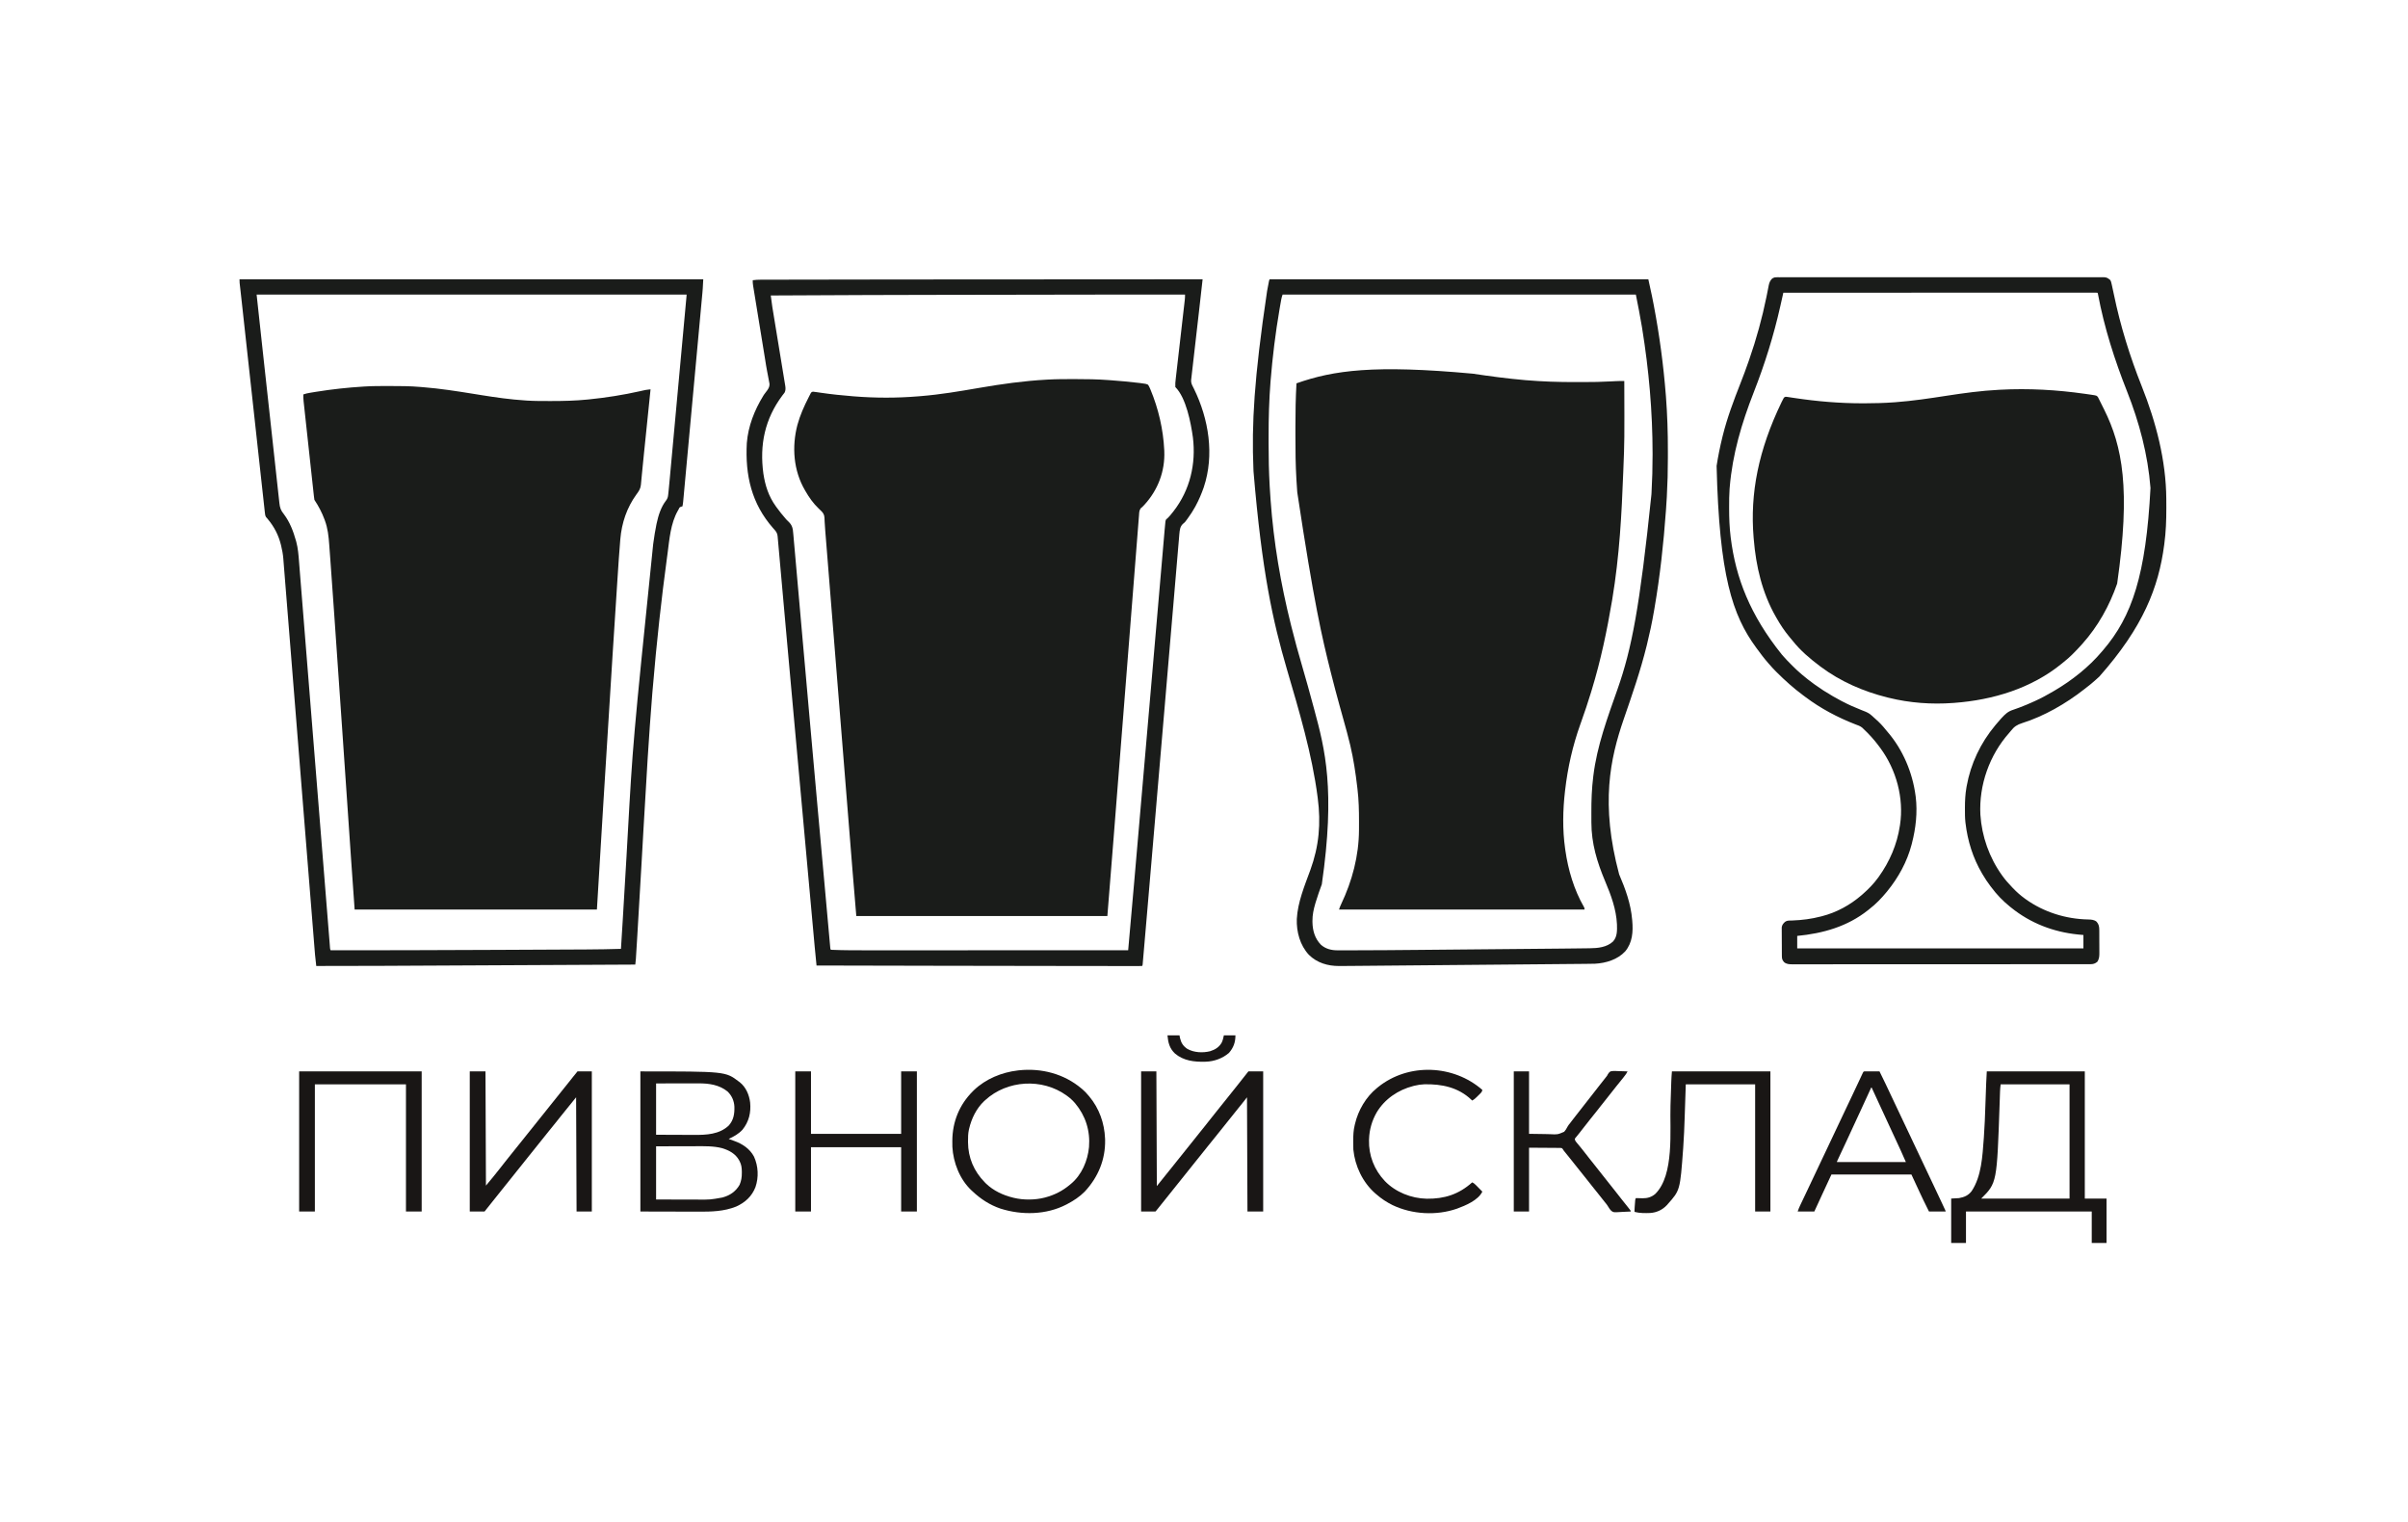 <?xml version="1.0" encoding="UTF-8"?>
<svg version="1.1" xmlns="http://www.w3.org/2000/svg" width="5208" height="3292">
<path d="M0 0 C0.797 0 1.593 0.001 2.414 0.001 C26.997 0.011 51.48 0.288 76 2.188 C77.876 2.329 79.752 2.47 81.628 2.61 C101.644 4.129 121.638 5.853 141.562 8.312 C142.857 8.471 144.152 8.629 145.486 8.792 C156.175 10.182 156.175 10.182 161 12.188 C162.726 14.862 163.916 17.158 165.125 20.062 C165.679 21.346 165.679 21.346 166.243 22.656 C183.367 63.748 193.856 108.678 196 153.188 C196.039 153.964 196.077 154.74 196.117 155.541 C197.937 199.058 182.446 239.922 153.062 271.875 C148.259 276.998 148.259 276.998 145.443 279.064 C141.682 283.873 141.853 288.745 141.439 294.708 C141.331 296.001 141.223 297.294 141.111 298.626 C140.811 302.228 140.539 305.833 140.272 309.437 C139.977 313.356 139.654 317.271 139.336 321.188 C138.78 328.059 138.242 334.931 137.714 341.804 C136.93 352.029 136.119 362.253 135.302 372.476 C133.928 389.697 132.575 406.919 131.234 424.143 C129.9 441.266 128.557 458.388 127.202 475.509 C127.117 476.576 127.033 477.642 126.946 478.741 C126.517 484.161 126.088 489.58 125.658 494.999 C122.612 533.457 119.586 571.917 116.573 610.378 C113.665 647.5 110.748 684.621 107.818 721.742 C107.684 723.447 107.684 723.447 107.546 725.186 C106.465 738.883 105.384 752.58 104.302 766.277 C102.624 787.54 100.946 808.804 99.268 830.067 C99.182 831.157 99.096 832.246 99.007 833.368 C96.57 864.258 94.139 895.149 91.713 926.04 C91.233 932.15 90.753 938.26 90.273 944.37 C89.959 948.364 89.646 952.358 89.332 956.353 C89.255 957.331 89.178 958.308 89.099 959.315 C88.234 970.327 87.37 981.339 86.507 992.351 C82.098 1048.638 77.548 1104.912 73 1161.188 C-106.19 1161.188 -285.38 1161.188 -470 1161.188 C-475.765 1093.166 -475.765 1093.166 -477.8 1067.702 C-478.122 1063.683 -478.445 1059.664 -478.768 1055.646 C-479.327 1048.681 -479.886 1041.716 -480.444 1034.751 C-481.273 1024.394 -482.105 1014.037 -482.936 1003.68 C-484.337 986.232 -485.736 968.783 -487.135 951.335 C-488.517 934.09 -489.9 916.845 -491.284 899.6 C-491.371 898.52 -491.457 897.439 -491.547 896.326 C-491.987 890.835 -492.428 885.345 -492.868 879.854 C-495.975 841.144 -499.08 802.433 -502.184 763.722 C-505.191 726.221 -508.199 688.721 -511.207 651.221 C-511.3 650.063 -511.393 648.905 -511.489 647.712 C-512.329 637.235 -513.17 626.758 -514.01 616.281 C-516.009 591.368 -518.008 566.455 -520.006 541.542 C-520.094 540.448 -520.182 539.355 -520.272 538.228 C-523.979 492.021 -527.685 445.813 -531.391 399.606 C-531.839 394.017 -532.287 388.429 -532.735 382.841 C-533.497 373.342 -534.259 363.843 -535.021 354.344 C-535.482 348.598 -535.482 348.598 -535.942 342.853 C-536.057 341.419 -536.172 339.985 -536.287 338.551 C-536.557 335.169 -536.832 331.787 -537.115 328.406 C-537.626 322.243 -538.072 316.091 -538.359 309.912 C-538.422 308.769 -538.484 307.626 -538.549 306.449 C-538.662 304.343 -538.75 302.236 -538.806 300.127 C-539.232 292.784 -541.672 289.139 -547 284.188 C-548.035 283.167 -549.07 282.146 -550.105 281.125 C-550.608 280.647 -551.11 280.169 -551.628 279.676 C-563.093 268.733 -572.151 255.923 -580 242.188 C-580.351 241.59 -580.703 240.992 -581.064 240.376 C-605.955 197.762 -609.684 146.578 -597.438 99.371 C-591.697 78.255 -583.058 58.946 -573.125 39.5 C-572.565 38.394 -572.006 37.287 -571.429 36.147 C-570.898 35.126 -570.367 34.104 -569.82 33.051 C-569.349 32.136 -568.877 31.221 -568.391 30.279 C-567 28.188 -567 28.188 -564 27.188 C-561.171 27.473 -558.401 27.833 -555.594 28.262 C-553.822 28.518 -552.05 28.774 -550.278 29.03 C-549.338 29.168 -548.398 29.306 -547.43 29.448 C-524.017 32.859 -500.585 35.352 -477 37.188 C-475.866 37.278 -475.866 37.278 -474.708 37.371 C-429.394 40.989 -382.487 41.126 -337.177 37.368 C-334.882 37.178 -332.587 36.995 -330.292 36.813 C-288.226 33.412 -246.727 26.377 -205.177 19.191 C-156.36 10.75 -107.518 3.832 -58 1.188 C-57.254 1.145 -56.507 1.103 -55.739 1.059 C-37.165 0.025 -18.596 -0.014 0 0 Z " fill="#1A1C1A" transform="translate(2322,819.812)"/>
<path d="M0 0 C0.766 0 1.533 0.001 2.322 0.001 C24.368 0.01 46.345 0.077 68.323 2.01 C70.504 2.199 72.685 2.373 74.867 2.546 C110.951 5.43 146.697 11 182.418 16.754 C183.425 16.916 183.425 16.916 184.453 17.082 C186.489 17.41 188.526 17.738 190.562 18.066 C193.27 18.502 195.979 18.939 198.688 19.375 C199.355 19.483 200.022 19.59 200.71 19.701 C232.098 24.756 263.622 29.197 295.375 31.188 C296.586 31.273 297.796 31.358 299.044 31.446 C315.61 32.53 332.219 32.433 348.812 32.438 C349.61 32.438 350.407 32.438 351.228 32.439 C377.716 32.447 404.002 31.863 430.375 29.188 C431.226 29.103 432.077 29.018 432.953 28.93 C470.272 25.184 507.24 19.321 543.838 11.12 C545.101 10.839 545.101 10.839 546.39 10.551 C547.944 10.204 549.498 9.852 551.049 9.494 C554.739 8.666 558.375 8.034 562.137 7.636 C563.333 7.508 563.333 7.508 564.554 7.377 C565.155 7.315 565.756 7.252 566.375 7.188 C564.393 26.526 562.41 45.864 560.427 65.202 C559.596 73.311 558.764 81.421 557.933 89.53 C557.754 91.283 557.574 93.036 557.394 94.789 C556.948 99.145 556.501 103.501 556.055 107.857 C555.173 116.467 554.288 125.077 553.398 133.687 C553.05 137.059 552.702 140.432 552.354 143.804 C552.27 144.626 552.185 145.448 552.098 146.295 C550.979 157.146 549.9 168.001 548.858 178.86 C548.402 183.596 547.934 188.332 547.469 193.067 C547.227 195.56 546.991 198.053 546.761 200.547 C546.45 203.928 546.119 207.307 545.784 210.686 C545.7 211.659 545.616 212.632 545.529 213.635 C544.631 222.324 540.917 227.619 535.75 234.562 C515.1 263.071 504.063 295.835 501.043 330.766 C500.982 331.47 500.92 332.175 500.857 332.902 C498.513 360.014 496.843 387.185 495.043 414.338 C494.873 416.9 494.703 419.462 494.533 422.024 C488.864 507.232 483.508 592.46 463.926 908.355 C463.777 910.795 463.629 913.235 463.48 915.675 C459.085 987.844 454.736 1060.016 450.375 1132.188 C277.455 1132.188 104.535 1132.188 -73.625 1132.188 C-79.384 1051.561 -79.384 1051.561 -81.393 1022.055 C-81.709 1017.427 -82.025 1012.799 -82.342 1008.171 C-82.887 1000.196 -83.432 992.22 -83.976 984.244 C-84.852 971.41 -85.73 958.575 -86.607 945.741 C-86.915 941.252 -87.222 936.763 -87.529 932.275 C-87.605 931.151 -87.682 930.028 -87.761 928.871 C-88.312 920.822 -88.862 912.773 -89.412 904.723 C-92.991 852.37 -96.577 800.017 -100.168 747.664 C-100.249 746.486 -100.33 745.308 -100.413 744.095 C-105.982 662.912 -111.585 581.732 -117.291 500.558 C-117.842 492.714 -118.393 484.869 -118.943 477.025 C-121.01 447.522 -123.095 418.021 -125.238 388.523 C-125.493 385.016 -125.746 381.509 -125.998 378.002 C-126.663 368.765 -127.34 359.529 -128.041 350.294 C-128.239 347.692 -128.43 345.089 -128.617 342.486 C-129.885 324.957 -131.732 307.664 -137.875 291.062 C-138.172 290.242 -138.468 289.421 -138.774 288.575 C-144.35 273.505 -151.717 259.549 -160.625 246.188 C-161.101 243.289 -161.473 240.446 -161.777 237.529 C-161.876 236.633 -161.976 235.738 -162.079 234.815 C-162.412 231.804 -162.734 228.791 -163.055 225.779 C-163.291 223.624 -163.528 221.469 -163.765 219.314 C-164.409 213.451 -165.043 207.587 -165.674 201.722 C-166.336 195.589 -167.007 189.456 -167.676 183.324 C-168.8 173.019 -169.917 162.713 -171.03 152.406 C-172.316 140.495 -173.612 128.584 -174.912 116.673 C-176.162 105.219 -177.408 93.765 -178.651 82.31 C-179.179 77.435 -179.71 72.56 -180.241 67.685 C-180.868 61.939 -181.489 56.193 -182.108 50.446 C-182.335 48.338 -182.564 46.231 -182.795 44.123 C-183.11 41.243 -183.419 38.362 -183.727 35.481 C-183.819 34.651 -183.911 33.82 -184.006 32.964 C-184.529 28.008 -184.707 23.172 -184.625 18.188 C-179.823 16.43 -175.131 15.458 -170.109 14.637 C-169.278 14.498 -168.447 14.359 -167.59 14.215 C-164.853 13.761 -162.114 13.317 -159.375 12.875 C-158.427 12.721 -157.478 12.568 -156.501 12.409 C-122.717 6.966 -88.779 3.285 -54.625 1.188 C-53.87 1.139 -53.114 1.091 -52.336 1.041 C-34.905 -0.048 -17.457 -0.014 0 0 Z " fill="#1A1C1A" transform="translate(840.625,834.812)"/>
<path d="M0 0 C37.333 5.617 74.697 10.575 112.316 13.868 C113.028 13.93 113.741 13.993 114.474 14.058 C150.213 17.076 185.994 18.248 221.85 18.164 C226.726 18.152 231.602 18.159 236.478 18.17 C258.132 18.213 279.702 17.836 301.323 16.602 C302.909 16.511 304.495 16.421 306.082 16.332 C306.827 16.289 307.573 16.247 308.341 16.204 C314.8 15.857 321.234 15.801 327.703 15.903 C328.14 145.656 328.14 145.656 325.783 204.851 C325.673 207.659 325.566 210.467 325.46 213.275 C322.05 303.05 317.419 393.273 301.703 487.903 C301.45 489.417 301.45 489.417 301.192 490.963 C290.313 555.943 276.636 620.733 257.348 683.793 C256.661 686.038 255.98 688.284 255.297 690.53 C249.007 711.172 242.144 731.58 234.89 751.903 C234.337 753.452 234.337 753.452 233.773 755.033 C233.409 756.054 233.045 757.075 232.669 758.126 C216.017 804.796 205.398 851.691 199.703 900.903 C199.618 901.624 199.533 902.345 199.446 903.089 C194.725 943.742 193.942 986.339 199.703 1026.903 C199.96 1028.771 199.96 1028.771 200.223 1030.677 C206.225 1073.063 219.07 1116.393 240.608 1153.667 C241.703 1155.903 241.703 1155.903 241.703 1158.903 C66.473 1158.903 -108.757 1158.903 -289.297 1158.903 C-287.944 1154.843 -286.663 1151.37 -284.829 1147.579 C-260.846 1097.285 -246.293 1042.645 -246.094 986.715 C-246.087 985.378 -246.08 984.04 -246.073 982.703 C-246.053 978.436 -246.048 974.17 -246.047 969.903 C-246.047 969.174 -246.047 968.445 -246.046 967.694 C-246.045 944.627 -246.555 921.827 -249.297 898.903 C-249.509 897.086 -249.72 895.27 -249.932 893.453 C-253.446 863.545 -257.876 833.907 -264.762 804.575 C-264.929 803.863 -265.096 803.151 -265.268 802.417 C-269.494 784.485 -274.447 766.757 -279.414 749.019 C-282.108 739.395 -284.772 729.762 -287.438 720.129 C-287.83 718.715 -287.83 718.715 -288.23 717.271 C-294.522 694.549 -300.555 671.77 -306.297 648.903 C-306.605 647.681 -306.913 646.459 -307.23 645.2 C-325.958 570.821 -343.522 496.019 -379.547 256.778 C-379.625 255.789 -379.702 254.8 -379.781 253.781 C-380.367 246.159 -380.851 238.534 -381.297 230.903 C-381.34 230.187 -381.383 229.472 -381.427 228.734 C-383.298 197.277 -383.613 165.866 -383.558 134.359 C-383.547 127.787 -383.553 121.215 -383.565 114.644 C-383.611 83.343 -383.068 52.156 -381.297 20.903 C-300.545 -7.599 -212.902 -19.5 0 0 Z " fill="#1A1C1A" transform="translate(3185.297,808.097)"/>
<path d="M0 0 C1.077 0.152 2.153 0.304 3.262 0.461 C6.31 0.895 9.357 1.339 12.402 1.789 C13.309 1.919 14.215 2.049 15.149 2.183 C25.875 3.807 25.875 3.807 28.557 7.348 C28.964 8.155 29.37 8.962 29.789 9.793 C30.258 10.705 30.726 11.617 31.209 12.557 C31.697 13.549 32.185 14.541 32.688 15.562 C33.209 16.596 33.73 17.63 34.268 18.695 C35.883 21.914 37.473 25.144 39.062 28.375 C39.997 30.237 40.932 32.099 41.867 33.961 C81.477 113.803 99.413 205.474 70.041 410.41 C53.538 457.967 28.69 502.785 -4.938 540.375 C-5.595 541.119 -6.252 541.862 -6.93 542.628 C-12.535 548.927 -18.353 554.974 -24.312 560.938 C-25.181 561.819 -26.05 562.7 -26.945 563.607 C-32.961 569.636 -39.272 575.081 -45.938 580.375 C-47.204 581.412 -48.468 582.451 -49.73 583.492 C-115.396 637.072 -198.492 662.127 -281.938 668.375 C-282.853 668.446 -283.768 668.516 -284.711 668.589 C-331.155 672.007 -378.765 668.591 -423.938 657.375 C-425.004 657.113 -426.07 656.852 -427.169 656.583 C-478.426 643.866 -528.541 622.133 -570.938 590.375 C-571.748 589.771 -571.748 589.771 -572.575 589.154 C-593.959 573.162 -615.363 555.048 -631.887 533.98 C-634.055 531.226 -636.334 528.591 -638.625 525.938 C-649.359 513.063 -658.709 498.965 -666.938 484.375 C-667.42 483.531 -667.903 482.686 -668.401 481.816 C-697.773 430.218 -711.115 373.125 -715.938 314.375 C-716.04 313.177 -716.143 311.98 -716.25 310.746 C-724.242 215.401 -705.82 121.793 -655.875 18.312 C-655.327 17.229 -654.778 16.145 -654.213 15.029 C-653.698 14.038 -653.183 13.048 -652.652 12.027 C-651.974 10.712 -651.974 10.712 -651.281 9.371 C-649.938 7.375 -649.938 7.375 -646.938 6.375 C-644.979 6.494 -644.979 6.494 -642.718 6.841 C-641.433 7.032 -641.433 7.032 -640.123 7.227 C-638.724 7.445 -638.724 7.445 -637.297 7.668 C-635.275 7.97 -633.253 8.272 -631.231 8.573 C-630.165 8.735 -629.098 8.897 -627.999 9.063 C-578.89 16.469 -529.624 20.611 -479.938 20.562 C-478.185 20.562 -478.185 20.562 -476.398 20.561 C-454.859 20.531 -433.419 19.959 -411.938 18.375 C-411.138 18.317 -410.339 18.258 -409.516 18.198 C-372.492 15.446 -335.77 9.913 -299.098 4.254 C-261.523 -1.542 -223.938 -6.69 -185.938 -8.625 C-184.914 -8.681 -183.891 -8.738 -182.837 -8.796 C-121.815 -12.067 -60.452 -8.586 0 0 Z " fill="#1A1C1A" transform="translate(4508.938,851.625)"/>
<path d="M0 0 C1.04 -0.008 2.081 -0.016 3.153 -0.024 C4.861 -0.013 4.861 -0.013 6.603 -0.003 C7.821 -0.008 9.039 -0.012 10.294 -0.017 C13.686 -0.027 17.078 -0.024 20.471 -0.014 C24.157 -0.008 27.844 -0.018 31.53 -0.027 C37.995 -0.039 44.459 -0.04 50.924 -0.034 C60.537 -0.025 70.15 -0.033 79.763 -0.045 C96.93 -0.064 114.097 -0.067 131.264 -0.061 C146.288 -0.057 161.312 -0.057 176.335 -0.063 C178.348 -0.064 180.362 -0.065 182.375 -0.065 C185.408 -0.067 188.442 -0.068 191.475 -0.069 C219.688 -0.08 247.901 -0.084 276.113 -0.076 C277.177 -0.076 278.242 -0.076 279.338 -0.076 C287.98 -0.073 296.622 -0.07 305.263 -0.068 C338.978 -0.058 372.693 -0.066 406.408 -0.089 C444.265 -0.115 482.122 -0.128 519.98 -0.121 C524.014 -0.12 528.048 -0.12 532.082 -0.119 C533.076 -0.119 534.069 -0.119 535.092 -0.119 C550.108 -0.116 565.123 -0.124 580.138 -0.137 C597.208 -0.152 614.278 -0.153 631.348 -0.135 C640.907 -0.126 650.466 -0.127 660.026 -0.145 C666.405 -0.155 672.784 -0.151 679.164 -0.135 C682.802 -0.126 686.441 -0.124 690.079 -0.139 C693.994 -0.156 697.908 -0.141 701.822 -0.123 C703.527 -0.138 703.527 -0.138 705.266 -0.153 C711.439 -0.095 715.058 0.282 719.776 4.377 C720.354 4.81 720.933 5.244 721.53 5.69 C723.498 8.356 723.959 11.165 724.713 14.373 C724.965 15.432 724.965 15.432 725.221 16.511 C726.841 23.423 728.281 30.375 729.716 37.327 C743.768 105.356 764.306 171.376 789.991 235.882 C820.651 312.965 842.526 395.974 843.014 479.424 C843.021 480.455 843.021 480.455 843.029 481.507 C843.065 486.714 843.081 491.92 843.088 497.127 C843.089 497.895 843.09 498.662 843.092 499.453 C843.119 525.295 842.222 550.735 838.776 576.377 C838.667 577.206 838.558 578.035 838.446 578.889 C826.416 670.298 793.34 756.193 698.026 863.69 C694.834 866.435 691.736 869.263 688.651 872.127 C682.895 877.369 676.858 882.166 670.685 886.905 C668.728 888.414 666.784 889.941 664.842 891.471 C625.694 922.114 578.805 949.184 531.272 964.162 C520.425 967.612 514.104 971.643 507.111 980.677 C505.812 982.33 504.459 983.905 503.061 985.475 C460.474 1033.499 437.666 1098.042 440.912 1162.064 C444.013 1209.234 460.175 1254.988 487.776 1293.377 C488.206 1293.977 488.636 1294.577 489.079 1295.195 C495.35 1303.842 502.385 1311.69 509.776 1319.377 C510.555 1320.198 510.555 1320.198 511.35 1321.034 C519.239 1329.309 527.515 1336.67 536.776 1343.377 C537.426 1343.85 538.076 1344.322 538.745 1344.809 C578.179 1373.104 625.955 1387.924 674.336 1388.807 C680.699 1389.01 687.229 1389.324 692.297 1393.687 C696.998 1398.906 698.022 1404.347 698.066 1411.174 C698.073 1411.825 698.08 1412.476 698.087 1413.147 C698.105 1415.284 698.109 1417.42 698.112 1419.557 C698.118 1421.054 698.125 1422.551 698.132 1424.047 C698.144 1427.179 698.147 1430.311 698.146 1433.443 C698.146 1437.44 698.173 1441.436 698.208 1445.433 C698.23 1448.523 698.234 1451.613 698.233 1454.703 C698.235 1456.176 698.244 1457.649 698.26 1459.121 C698.336 1467.07 698.365 1473.602 693.776 1480.377 C688.96 1484.29 685.151 1485.501 679.069 1485.505 C678.119 1485.508 677.169 1485.511 676.19 1485.514 C674.625 1485.511 674.625 1485.511 673.03 1485.509 C671.36 1485.512 671.36 1485.512 669.656 1485.515 C665.894 1485.521 662.131 1485.519 658.368 1485.518 C655.656 1485.52 652.945 1485.523 650.233 1485.527 C643.54 1485.534 636.848 1485.536 630.155 1485.537 C622.142 1485.538 614.128 1485.545 606.115 1485.551 C586.745 1485.567 567.376 1485.573 548.006 1485.578 C538.846 1485.58 529.686 1485.584 520.525 1485.588 C489.178 1485.601 457.831 1485.611 426.484 1485.615 C424.516 1485.615 422.548 1485.615 420.579 1485.615 C418.606 1485.616 416.633 1485.616 414.66 1485.616 C410.702 1485.617 406.744 1485.617 402.785 1485.617 C401.313 1485.618 401.313 1485.618 399.811 1485.618 C367.98 1485.621 336.148 1485.637 304.317 1485.661 C270.674 1485.685 237.032 1485.699 203.389 1485.7 C199.698 1485.7 196.006 1485.701 192.315 1485.701 C190.951 1485.701 190.951 1485.701 189.56 1485.701 C174.919 1485.702 160.278 1485.713 145.637 1485.728 C130.926 1485.742 116.216 1485.745 101.506 1485.737 C92.763 1485.733 84.019 1485.737 75.276 1485.752 C69.438 1485.762 63.6 1485.761 57.762 1485.751 C54.434 1485.746 51.106 1485.747 47.778 1485.758 C44.194 1485.769 40.61 1485.761 37.025 1485.749 C35.992 1485.757 34.958 1485.764 33.893 1485.772 C27.603 1485.726 21.085 1485.462 16.218 1480.925 C12.238 1476.281 11.646 1473.647 11.599 1467.636 C11.592 1466.943 11.586 1466.25 11.579 1465.536 C11.559 1463.238 11.547 1460.941 11.537 1458.643 C11.533 1457.858 11.529 1457.073 11.525 1456.264 C11.504 1452.107 11.49 1447.951 11.48 1443.794 C11.469 1439.506 11.435 1435.218 11.395 1430.929 C11.369 1427.628 11.361 1424.327 11.357 1421.026 C11.352 1419.445 11.341 1417.865 11.322 1416.285 C11.298 1414.068 11.299 1411.853 11.306 1409.636 C11.3 1408.376 11.294 1407.117 11.288 1405.819 C12.029 1400.591 14.486 1397.541 18.338 1394.065 C21.745 1391.706 24.365 1391.252 28.405 1391.166 C29.813 1391.127 29.813 1391.127 31.251 1391.087 C32.779 1391.045 32.779 1391.045 34.338 1391.002 C55.25 1390.248 75.52 1387.651 95.776 1382.377 C96.505 1382.195 97.234 1382.012 97.985 1381.824 C129.528 1373.848 159.233 1357.612 183.776 1336.377 C184.557 1335.707 185.338 1335.037 186.143 1334.346 C198.57 1323.426 210.064 1311.786 219.776 1298.377 C220.229 1297.752 220.682 1297.127 221.149 1296.484 C244.771 1263.616 260.709 1226.488 266.776 1186.377 C266.903 1185.568 267.03 1184.758 267.16 1183.925 C275.822 1126.333 259.058 1065.023 224.737 1018.33 C223.751 1017.011 222.765 1015.693 221.776 1014.377 C221.096 1013.462 221.096 1013.462 220.402 1012.528 C210.714 999.549 199.601 987.441 187.776 976.377 C186.515 975.161 186.515 975.161 185.229 973.92 C180.906 970.372 175.708 968.75 170.526 966.815 C132.282 951.978 95.465 932.477 62.643 907.782 C60.903 906.473 59.152 905.178 57.397 903.889 C37.27 889.006 18.621 872.276 0.901 854.627 C0.104 853.835 -0.693 853.043 -1.514 852.227 C-6.29 847.437 -10.824 842.512 -15.224 837.377 C-16.15 836.329 -17.077 835.282 -18.006 834.237 C-26.662 824.384 -34.486 813.958 -42.224 803.377 C-42.756 802.657 -43.287 801.936 -43.834 801.194 C-95.676 730.672 -123.787 644.586 -129.568 407.955 C-126.385 387.225 -122.215 366.748 -117.224 346.377 C-116.78 344.556 -116.78 344.556 -116.327 342.698 C-106.778 304.056 -92.682 266.755 -78.162 229.752 C-71.874 213.726 -65.824 197.659 -60.224 181.377 C-59.768 180.064 -59.31 178.752 -58.853 177.439 C-43.511 133.347 -31.017 88.03 -21.717 42.276 C-21.515 41.287 -21.313 40.299 -21.105 39.28 C-20.144 34.552 -19.205 29.82 -18.303 25.08 C-17.967 23.381 -17.631 21.682 -17.295 19.983 C-17.091 18.848 -17.091 18.848 -16.882 17.691 C-15.624 11.46 -13.316 5.538 -7.957 1.792 C-4.994 0.258 -3.304 0.002 0 0 Z M14.776 33.377 C14.637 33.993 14.499 34.609 14.357 35.244 C12.89 41.774 11.42 48.304 9.947 54.833 C9.402 57.256 8.857 59.679 8.313 62.102 C-5.989 125.806 -25.301 187.627 -49.107 248.404 C-75.304 315.301 -95.293 382.487 -101.224 454.377 C-101.32 455.524 -101.416 456.671 -101.514 457.853 C-102.458 470.763 -102.468 483.688 -102.474 496.627 C-102.475 497.843 -102.476 499.058 -102.476 500.311 C-102.458 520.808 -101.733 541.031 -99.224 561.377 C-99.094 562.441 -99.094 562.441 -98.96 563.527 C-88.188 650.031 -57.232 730.339 11.44 815.795 C12.71 817.2 13.975 818.611 15.205 820.051 C20.103 825.774 25.357 831.111 30.691 836.423 C32.211 837.937 33.725 839.457 35.239 840.977 C40.578 846.32 46.008 851.493 51.776 856.377 C52.797 857.266 53.818 858.155 54.838 859.045 C63.202 866.219 71.857 872.907 80.776 879.377 C81.548 879.938 82.321 880.5 83.117 881.078 C95.284 889.868 107.765 897.896 120.776 905.377 C121.515 905.805 122.254 906.232 123.015 906.672 C128.219 909.668 133.475 912.555 138.776 915.377 C139.635 915.836 140.495 916.294 141.38 916.766 C155.276 924.107 169.491 930.322 184.089 936.101 C184.754 936.365 185.419 936.628 186.104 936.9 C187.914 937.615 189.726 938.325 191.538 939.034 C196.993 941.297 201.332 943.578 205.651 947.627 C208.653 950.41 211.66 953.159 214.776 955.815 C222.383 962.473 229.213 969.653 235.51 977.557 C237.009 979.422 238.54 981.262 240.104 983.073 C273.374 1021.601 294.192 1071.115 300.776 1121.377 C300.87 1122.043 300.964 1122.709 301.061 1123.395 C305.181 1157.089 301.272 1191.745 292.776 1224.377 C292.55 1225.257 292.325 1226.136 292.093 1227.043 C282.544 1263.617 263.608 1298.19 239.776 1327.377 C239.336 1327.918 238.897 1328.459 238.444 1329.017 C227.222 1342.743 214.842 1355.555 200.776 1366.377 C199.82 1367.149 198.865 1367.921 197.881 1368.717 C153.424 1404.115 100.459 1419.034 44.776 1424.377 C44.776 1433.287 44.776 1442.197 44.776 1451.377 C249.046 1451.377 453.316 1451.377 663.776 1451.377 C663.776 1441.807 663.776 1432.237 663.776 1422.377 C659.754 1422.006 655.732 1421.635 651.588 1421.252 C598.686 1415.827 549.245 1396.829 507.776 1363.377 C506.779 1362.586 505.783 1361.794 504.756 1360.979 C489.761 1348.838 476.196 1334.916 464.776 1319.377 C464.014 1318.399 463.252 1317.42 462.467 1316.412 C456.287 1308.433 450.929 1300.041 445.776 1291.377 C445.362 1290.684 444.948 1289.99 444.521 1289.276 C424.898 1256.08 413.224 1218.612 408.776 1180.377 C408.681 1179.612 408.587 1178.847 408.49 1178.059 C407.472 1168.653 407.532 1159.202 407.526 1149.752 C407.525 1148.841 407.524 1147.93 407.524 1146.992 C407.541 1132.268 408.205 1117.905 410.776 1103.377 C410.947 1102.391 411.119 1101.405 411.296 1100.388 C419.949 1052.141 441.341 1006.99 472.776 969.377 C473.233 968.82 473.691 968.262 474.162 967.687 C477.605 963.496 481.141 959.403 484.776 955.377 C485.369 954.719 485.963 954.062 486.574 953.384 C494.275 944.973 500.678 938.781 511.776 935.377 C515.225 934.18 518.656 932.934 522.088 931.69 C523.029 931.352 523.97 931.014 524.939 930.666 C535.772 926.736 546.28 922.123 556.776 917.377 C557.596 917.01 558.417 916.643 559.262 916.265 C572.908 910.136 585.873 902.932 598.776 895.377 C599.584 894.905 600.393 894.433 601.226 893.947 C638.91 871.82 675.531 842.933 703.776 809.377 C704.606 808.413 705.436 807.449 706.291 806.455 C769.214 733.187 799.045 643.19 808.834 455.72 C803.189 383.486 784.675 313.917 758.088 246.69 C731.233 178.773 708.844 108.89 695.356 36.994 C695.04 34.463 695.04 34.463 693.776 33.377 C692.286 33.28 690.791 33.253 689.298 33.253 C688.322 33.251 687.347 33.249 686.342 33.246 C684.711 33.25 684.711 33.25 683.048 33.254 C681.327 33.252 681.327 33.252 679.571 33.251 C676.357 33.248 673.143 33.251 669.93 33.255 C666.444 33.258 662.959 33.256 659.473 33.254 C653.355 33.252 647.237 33.254 641.119 33.258 C632.021 33.264 622.923 33.264 613.826 33.263 C598.524 33.262 583.223 33.265 567.922 33.271 C552.764 33.277 537.607 33.281 522.449 33.282 C521.508 33.282 520.567 33.282 519.597 33.283 C514.817 33.283 510.037 33.283 505.257 33.283 C471.372 33.286 437.486 33.292 403.6 33.302 C370.674 33.311 337.747 33.318 304.821 33.322 C303.806 33.322 302.792 33.323 301.747 33.323 C291.561 33.324 281.375 33.325 271.189 33.327 C250.438 33.329 229.686 33.332 208.935 33.335 C207.98 33.335 207.026 33.335 206.043 33.335 C142.287 33.344 78.531 33.36 14.776 33.377 Z " fill="#1A1C1A" transform="translate(3842.224,599.623)"/>
<path d="M0 0 C-1.851 16.443 -3.703 32.886 -5.556 49.329 C-6.418 56.97 -7.278 64.612 -8.139 72.253 C-13.608 120.831 -19.163 169.399 -24.842 217.953 C-25.102 222.959 -23.919 226.525 -21.664 230.938 C-20.941 232.381 -20.941 232.381 -20.204 233.854 C-19.683 234.892 -19.162 235.93 -18.625 237 C13.294 302.23 25.871 379.912 2.438 449.945 C-2.371 463.747 -8.03 477.15 -15 490 C-15.363 490.671 -15.726 491.341 -16.1 492.032 C-20.872 500.735 -26.198 508.93 -32.062 516.938 C-32.616 517.694 -33.169 518.45 -33.739 519.23 C-34.29 519.967 -34.842 520.705 -35.41 521.465 C-35.944 522.184 -36.477 522.904 -37.027 523.645 C-39 526 -39 526 -41.205 527.705 C-48.904 534.13 -49.395 541.477 -50.344 550.997 C-50.675 554.774 -50.966 558.552 -51.257 562.332 C-51.493 565.076 -51.742 567.819 -51.99 570.562 C-52.523 576.53 -53.027 582.499 -53.51 588.471 C-54.23 597.364 -54.997 606.252 -55.773 615.141 C-57.083 630.155 -58.356 645.173 -59.607 660.193 C-60.859 675.222 -62.128 690.249 -63.419 705.275 C-63.5 706.216 -63.581 707.158 -63.664 708.128 C-64.076 712.915 -64.488 717.703 -64.9 722.49 C-67.828 756.529 -70.719 790.571 -73.587 824.615 C-76.323 857.081 -79.074 889.546 -81.848 922.009 C-81.932 922.993 -82.016 923.977 -82.103 924.991 C-83.034 935.889 -83.966 946.787 -84.898 957.684 C-86.58 977.36 -88.26 997.036 -89.94 1016.712 C-90.023 1017.68 -90.105 1018.647 -90.19 1019.645 C-92.753 1049.664 -95.307 1079.684 -97.854 1109.704 C-97.934 1110.65 -98.014 1111.596 -98.097 1112.57 C-98.98 1122.982 -99.863 1133.395 -100.746 1143.807 C-107.181 1219.683 -113.647 1295.556 -120.188 1371.424 C-121.041 1381.315 -121.891 1391.208 -122.74 1401.1 C-123.674 1411.988 -124.611 1422.876 -125.553 1433.764 C-126.023 1439.195 -126.491 1444.627 -126.956 1450.059 C-127.374 1454.951 -127.797 1459.843 -128.223 1464.734 C-128.376 1466.497 -128.527 1468.259 -128.677 1470.022 C-128.878 1472.39 -129.085 1474.757 -129.293 1477.125 C-129.406 1478.439 -129.519 1479.753 -129.636 1481.107 C-130 1484 -130 1484 -131 1485 C-133.139 1485.098 -135.282 1485.124 -137.424 1485.124 C-138.107 1485.125 -138.791 1485.126 -139.495 1485.127 C-141.817 1485.13 -144.138 1485.126 -146.46 1485.121 C-148.135 1485.122 -149.809 1485.123 -151.483 1485.124 C-156.122 1485.127 -160.76 1485.123 -165.399 1485.118 C-170.42 1485.113 -175.441 1485.115 -180.463 1485.115 C-190.412 1485.115 -200.361 1485.109 -210.31 1485.101 C-218.55 1485.095 -226.79 1485.091 -235.031 1485.088 C-324.641 1485.057 -414.252 1484.902 -575.346 1484.559 C-595.711 1484.514 -616.075 1484.47 -636.44 1484.427 C-637.148 1484.426 -637.855 1484.424 -638.583 1484.423 C-645.694 1484.408 -652.804 1484.393 -659.915 1484.378 C-674.363 1484.347 -688.811 1484.317 -703.259 1484.286 C-704.253 1484.284 -704.253 1484.284 -705.267 1484.282 C-748.511 1484.19 -791.756 1484.095 -835 1484 C-837.833 1456.849 -840.248 1429.659 -842.71 1402.473 C-843.365 1395.244 -844.021 1388.016 -844.678 1380.787 C-845.895 1367.388 -847.11 1353.988 -848.325 1340.588 C-849.542 1327.168 -850.759 1313.748 -851.977 1300.328 C-852.053 1299.483 -852.13 1298.637 -852.209 1297.766 C-852.599 1293.465 -852.99 1289.164 -853.38 1284.864 C-856.151 1254.337 -858.92 1223.81 -861.688 1193.283 C-864.637 1160.766 -867.587 1128.249 -870.538 1095.732 C-870.778 1093.08 -871.019 1090.429 -871.26 1087.778 C-871.42 1086.012 -871.58 1084.247 -871.74 1082.482 C-872.86 1070.136 -873.981 1057.791 -875.101 1045.446 C-875.74 1038.4 -876.379 1031.354 -877.018 1024.308 C-877.178 1022.55 -877.337 1020.792 -877.497 1019.034 C-879.481 997.158 -881.467 975.283 -883.454 953.407 C-885.106 935.22 -886.758 917.033 -888.408 898.846 C-888.564 897.131 -888.72 895.415 -888.875 893.7 C-893.156 846.547 -897.406 799.392 -901.618 752.233 C-902.692 740.212 -903.768 728.192 -904.846 716.171 C-904.915 715.398 -904.984 714.625 -905.056 713.829 C-905.676 706.912 -906.296 699.995 -906.917 693.078 C-908.434 676.17 -909.945 659.261 -911.442 642.351 C-912.459 630.867 -913.484 619.383 -914.518 607.9 C-915.072 601.747 -915.622 595.593 -916.16 589.438 C-916.65 583.844 -917.15 578.251 -917.661 572.659 C-917.843 570.64 -918.02 568.62 -918.194 566.6 C-918.428 563.87 -918.678 561.141 -918.932 558.413 C-918.996 557.624 -919.06 556.836 -919.126 556.023 C-919.713 550.001 -921.696 546.239 -925.68 541.828 C-926.19 541.255 -926.7 540.682 -927.225 540.092 C-928.042 539.18 -928.042 539.18 -928.875 538.25 C-975.582 485.142 -989.506 424.081 -985.798 354.189 C-982.935 317.69 -969.272 282.979 -950.215 252.031 C-949.766 251.294 -949.317 250.556 -948.854 249.796 C-947.448 247.676 -946.042 245.799 -944.431 243.849 C-939.935 238.19 -936.251 233.193 -936.786 225.715 C-937.317 221.87 -938.098 218.106 -938.928 214.317 C-939.252 212.614 -939.57 210.909 -939.881 209.204 C-940.543 205.614 -941.235 202.031 -941.948 198.451 C-943.516 190.47 -944.744 182.436 -946.005 174.402 C-946.737 169.775 -947.496 165.152 -948.254 160.529 C-948.566 158.619 -948.878 156.709 -949.19 154.799 C-949.347 153.838 -949.504 152.877 -949.666 151.886 C-950.493 146.825 -951.317 141.763 -952.141 136.701 C-954.927 119.583 -957.717 102.467 -960.512 85.351 C-962.069 75.818 -963.623 66.284 -965.173 56.749 C-966.148 50.755 -967.127 44.762 -968.108 38.768 C-968.715 35.063 -969.317 31.356 -969.918 27.649 C-970.197 25.934 -970.477 24.219 -970.759 22.505 C-971.145 20.165 -971.524 17.824 -971.901 15.482 C-972.014 14.807 -972.127 14.131 -972.243 13.435 C-972.857 9.585 -973.106 5.897 -973 2 C-967.262 1.179 -961.714 0.854 -955.923 0.861 C-954.595 0.857 -954.595 0.857 -953.24 0.853 C-950.274 0.844 -947.308 0.843 -944.341 0.842 C-942.188 0.837 -940.034 0.832 -937.881 0.827 C-931.95 0.813 -926.018 0.806 -920.087 0.799 C-913.662 0.791 -907.238 0.778 -900.814 0.765 C-889.6 0.743 -878.386 0.725 -867.172 0.709 C-855.239 0.692 -843.307 0.674 -831.374 0.653 C-830.25 0.651 -830.25 0.651 -829.103 0.649 C-826.055 0.643 -823.007 0.638 -819.958 0.633 C-789.302 0.578 -758.645 0.531 -727.988 0.486 C-723.788 0.48 -719.589 0.474 -715.389 0.468 C-714.556 0.466 -713.723 0.465 -712.864 0.464 C-694.431 0.437 -675.997 0.407 -657.563 0.377 C-575.377 0.244 -493.191 0.121 0 0 Z M-208.74 33.076 C-209.75 33.077 -209.75 33.077 -210.78 33.079 C-230.728 33.108 -250.677 33.14 -270.625 33.173 C-278.26 33.185 -285.894 33.197 -293.529 33.209 C-320.078 33.252 -346.627 33.295 -373.176 33.339 C-374.82 33.342 -376.463 33.345 -378.107 33.348 C-378.921 33.349 -379.736 33.35 -380.575 33.352 C-384.695 33.359 -388.815 33.365 -392.935 33.372 C-393.753 33.374 -394.57 33.375 -395.412 33.376 C-420.023 33.418 -444.634 33.456 -469.245 33.494 C-508.498 33.553 -547.751 33.615 -587.004 33.684 C-587.783 33.685 -588.562 33.686 -589.365 33.688 C-672.163 33.831 -754.959 34.044 -934 35 C-932.49 47.476 -932.49 47.476 -930.614 59.9 C-930.489 60.664 -930.364 61.429 -930.235 62.216 C-929.827 64.707 -929.415 67.197 -929.003 69.688 C-928.705 71.501 -928.408 73.315 -928.111 75.129 C-927.476 78.999 -926.84 82.869 -926.202 86.739 C-925.194 92.862 -924.192 98.985 -923.191 105.109 C-920.346 122.511 -917.497 139.912 -914.632 157.31 C-913.046 166.946 -911.466 176.583 -909.896 186.221 C-909.066 191.311 -908.232 196.4 -907.389 201.488 C-906.598 206.263 -905.816 211.039 -905.042 215.817 C-904.757 217.567 -904.468 219.317 -904.175 221.066 C-903.775 223.457 -903.389 225.849 -903.005 228.243 C-902.887 228.931 -902.769 229.62 -902.647 230.329 C-901.851 235.422 -901.653 240.433 -904.101 245.098 C-904.786 245.964 -904.786 245.964 -905.484 246.848 C-906.001 247.523 -906.517 248.199 -907.049 248.895 C-907.611 249.61 -908.172 250.326 -908.75 251.062 C-946.8 301.779 -958.441 357.9 -950 420 C-946.096 446.166 -938.579 469.406 -923 491 C-922.351 491.904 -922.351 491.904 -921.688 492.827 C-915.324 501.641 -908.587 510.052 -901.398 518.207 C-900.911 518.771 -900.424 519.335 -899.921 519.916 C-897.982 522.084 -897.982 522.084 -895.572 524.186 C-887.367 532.014 -886.191 538.918 -885.389 549.797 C-885.231 551.496 -885.069 553.194 -884.903 554.892 C-884.459 559.55 -884.071 564.211 -883.691 568.875 C-883.269 573.945 -882.795 579.01 -882.327 584.077 C-881.516 592.94 -880.738 601.807 -879.982 610.675 C-878.86 623.82 -877.687 636.959 -876.503 650.098 C-874.522 672.105 -872.581 694.115 -870.663 716.127 C-868.77 737.85 -866.858 759.571 -864.921 781.29 C-864.861 781.963 -864.801 782.637 -864.739 783.331 C-864.068 790.848 -863.397 798.365 -862.725 805.882 C-861.49 819.717 -860.256 833.552 -859.023 847.387 C-858.962 848.077 -858.9 848.766 -858.837 849.477 C-856.888 871.346 -854.949 893.216 -853.018 915.086 C-852.893 916.51 -852.767 917.934 -852.641 919.359 C-852.138 925.057 -851.635 930.755 -851.132 936.453 C-844.994 1005.974 -838.76 1075.485 -832.469 1144.992 C-832.354 1146.258 -832.24 1147.524 -832.122 1148.828 C-829.985 1172.431 -827.847 1196.035 -825.707 1219.638 C-823.013 1249.352 -820.328 1279.067 -817.653 1308.782 C-816.359 1323.151 -815.062 1337.52 -813.764 1351.889 C-812.748 1363.154 -811.733 1374.419 -810.721 1385.684 C-810.049 1393.168 -809.374 1400.651 -808.696 1408.135 C-808.31 1412.4 -807.926 1416.665 -807.544 1420.93 C-807.199 1424.799 -806.849 1428.667 -806.497 1432.535 C-806.37 1433.932 -806.245 1435.329 -806.121 1436.726 C-805.954 1438.609 -805.782 1440.492 -805.609 1442.375 C-805.515 1443.421 -805.421 1444.467 -805.324 1445.545 C-805.136 1448 -805.136 1448 -804 1450 C-775.257 1451.243 -746.506 1451.139 -717.742 1451.118 C-710.336 1451.112 -702.929 1451.113 -695.523 1451.114 C-681.862 1451.115 -668.202 1451.112 -654.541 1451.106 C-641.04 1451.1 -627.539 1451.096 -614.038 1451.095 C-613.195 1451.095 -612.351 1451.095 -611.482 1451.095 C-607.198 1451.094 -602.914 1451.094 -598.63 1451.094 C-568.383 1451.092 -538.137 1451.085 -507.89 1451.075 C-478.529 1451.066 -449.168 1451.059 -419.807 1451.055 C-418.9 1451.055 -417.993 1451.055 -417.059 1451.055 C-407.949 1451.053 -398.839 1451.052 -389.729 1451.051 C-371.176 1451.048 -352.623 1451.045 -334.069 1451.042 C-333.216 1451.042 -332.364 1451.042 -331.485 1451.042 C-274.657 1451.033 -217.828 1451.017 -161 1451 C-156.549 1401.743 -152.187 1352.478 -147.933 1303.203 C-147.151 1294.151 -146.368 1285.098 -145.584 1276.045 C-144.139 1259.338 -142.695 1242.631 -141.251 1225.924 C-139.823 1209.396 -138.394 1192.867 -136.964 1176.339 C-136.874 1175.298 -136.784 1174.257 -136.692 1173.185 C-136.234 1167.895 -135.777 1162.605 -135.319 1157.316 C-132.098 1120.069 -128.878 1082.823 -125.658 1045.576 C-122.553 1009.656 -119.448 973.735 -116.342 937.815 C-116.246 936.708 -116.15 935.601 -116.052 934.461 C-115.09 923.334 -114.127 912.207 -113.165 901.081 C-111.188 878.216 -109.211 855.351 -107.234 832.486 C-107.143 831.43 -107.051 830.373 -106.957 829.285 C-102.962 783.084 -98.968 736.883 -94.974 690.682 C-94.746 688.043 -94.518 685.403 -94.29 682.764 C-94.216 681.915 -94.143 681.066 -94.067 680.192 C-93.921 678.499 -93.775 676.807 -93.628 675.115 C-93.271 670.975 -92.913 666.836 -92.555 662.696 C-91.934 655.508 -91.312 648.319 -90.69 641.131 C-90.352 637.223 -90.014 633.315 -89.676 629.407 C-89.576 628.247 -89.576 628.247 -89.473 627.062 C-88.497 615.768 -87.524 604.473 -86.554 593.178 C-85.987 586.571 -85.418 579.964 -84.849 573.356 C-84.383 567.944 -83.919 562.531 -83.455 557.119 C-83.169 553.782 -82.882 550.445 -82.594 547.109 C-82.461 545.564 -82.329 544.019 -82.197 542.474 C-80.416 521.611 -80.416 521.611 -78.688 519.074 C-78.131 518.617 -77.574 518.159 -77 517.688 C-72.083 513.24 -68.081 508.215 -64 503 C-63.572 502.453 -63.143 501.907 -62.702 501.344 C-27.201 455.637 -14.031 399.018 -21 342 C-25.378 310.532 -35.529 256.471 -59 233 C-59.402 227.301 -58.873 221.593 -58.203 215.935 C-58.117 215.176 -58.031 214.417 -57.943 213.635 C-57.657 211.12 -57.365 208.605 -57.072 206.091 C-56.865 204.277 -56.658 202.463 -56.452 200.648 C-56.008 196.755 -55.56 192.863 -55.111 188.971 C-54.4 182.815 -53.696 176.658 -52.994 170.502 C-51.629 158.549 -50.256 146.597 -48.883 134.644 C-47.134 119.42 -45.389 104.195 -43.65 88.97 C-42.95 82.85 -42.248 76.731 -41.542 70.612 C-41.104 66.808 -40.669 63.003 -40.234 59.198 C-40.032 57.435 -39.829 55.672 -39.625 53.909 C-39.346 51.501 -39.071 49.093 -38.797 46.684 C-38.716 45.988 -38.634 45.292 -38.55 44.575 C-38.113 40.692 -37.971 36.904 -38 33 C-94.914 32.978 -151.827 32.992 -208.74 33.076 Z " fill="#1A1C1A" transform="translate(2601,604)"/>
<path d="M0 0 C330.99 0 661.98 0 1003 0 C1001.851 21.824 1001.851 21.824 1001.208 28.617 C1001.098 29.831 1001.098 29.831 1000.986 31.068 C1000.745 33.706 1000.5 36.343 1000.254 38.98 C1000.076 40.919 999.899 42.859 999.721 44.798 C999.239 50.07 998.751 55.342 998.263 60.614 C997.736 66.32 997.212 72.027 996.689 77.734 C995.664 88.887 994.636 100.04 993.606 111.193 C992.406 124.184 991.211 137.176 990.015 150.168 C987.818 174.039 985.617 197.909 983.414 221.78 C981.404 243.567 979.397 265.355 977.392 287.143 C976.878 292.73 976.364 298.318 975.85 303.906 C975.787 304.594 975.723 305.282 975.658 305.991 C973.981 324.215 972.302 342.44 970.622 360.664 C970.381 363.275 970.14 365.886 969.9 368.496 C969.781 369.781 969.663 371.066 969.541 372.389 C968.706 381.448 967.872 390.507 967.039 399.566 C966.024 410.592 965.008 421.618 963.989 432.645 C963.469 438.271 962.95 443.898 962.433 449.525 C961.96 454.672 961.485 459.818 961.008 464.964 C960.836 466.829 960.664 468.695 960.493 470.561 C960.262 473.089 960.027 475.617 959.792 478.145 C959.726 478.875 959.66 479.606 959.592 480.359 C959.252 483.961 958.792 487.468 958 491 C956.577 491.371 956.577 491.371 955.125 491.75 C951.441 493.224 951.53 493.567 950 497 C949.428 497.991 948.855 498.983 948.266 500.004 C932.187 528.065 929.899 562.115 925.692 593.598 C925.307 596.482 924.918 599.366 924.529 602.249 C912.75 689.616 902.761 777.171 893 893 C892.897 894.27 892.897 894.27 892.792 895.565 C885.285 988.055 879.917 1080.71 873.781 1188.055 C873.711 1189.281 873.641 1190.506 873.569 1191.769 C872.095 1217.63 870.627 1243.491 869.174 1269.352 C866.368 1319.291 863.484 1369.224 860.398 1419.147 C860.166 1422.912 859.934 1426.677 859.702 1430.441 C859.34 1436.317 858.976 1442.192 858.609 1448.067 C858.475 1450.221 858.341 1452.375 858.208 1454.529 C858.026 1457.48 857.841 1460.432 857.655 1463.383 C857.603 1464.231 857.551 1465.08 857.498 1465.954 C857.447 1466.755 857.396 1467.556 857.343 1468.381 C857.301 1469.061 857.258 1469.741 857.215 1470.441 C856.891 1474.303 856.441 1478.15 856 1482 C798.426 1482.287 740.853 1482.574 683.279 1482.858 C681.994 1482.864 681.994 1482.864 680.683 1482.871 C662.051 1482.963 643.42 1483.055 624.788 1483.147 C615.646 1483.192 606.505 1483.237 597.364 1483.282 C596.454 1483.286 595.544 1483.291 594.607 1483.295 C565.303 1483.44 535.999 1483.586 506.694 1483.732 C476.496 1483.883 446.299 1484.032 416.101 1484.18 C411.803 1484.201 407.505 1484.222 403.208 1484.243 C402.362 1484.248 401.517 1484.252 400.645 1484.256 C388.039 1484.318 375.432 1484.381 362.825 1484.444 C343.873 1484.54 324.921 1484.634 305.969 1484.725 C305.229 1484.728 304.489 1484.732 303.726 1484.735 C257.818 1484.955 211.909 1485.107 166 1485 C163.833 1468.877 162.681 1452.653 161.392 1436.442 C161.047 1432.107 160.698 1427.772 160.349 1423.438 C159.74 1415.853 159.133 1408.267 158.527 1400.682 C157.626 1389.402 156.722 1378.122 155.817 1366.842 C154.295 1347.858 152.775 1328.874 151.256 1309.89 C149.752 1291.084 148.247 1272.277 146.74 1253.471 C146.646 1252.3 146.552 1251.129 146.455 1249.923 C145.979 1243.975 145.502 1238.028 145.025 1232.08 C141.65 1189.964 138.277 1147.848 134.906 1105.731 C131.637 1064.881 128.366 1024.031 125.094 983.181 C124.993 981.923 124.892 980.666 124.788 979.369 C122.781 954.309 120.773 929.248 118.766 904.187 C117.79 892.014 116.815 879.841 115.84 867.668 C115.552 864.068 115.263 860.467 114.975 856.867 C112.435 825.167 109.897 793.468 107.359 761.768 C106.732 753.937 106.105 746.107 105.478 738.276 C105.392 737.195 105.305 736.114 105.216 735 C104.787 729.64 104.358 724.28 103.928 718.92 C103.031 707.712 102.134 696.504 101.237 685.295 C100.637 677.794 100.036 670.293 99.435 662.791 C99.094 658.527 98.752 654.263 98.411 649.998 C98.284 648.403 98.156 646.808 98.029 645.213 C97.967 644.445 97.906 643.676 97.842 642.884 C97.438 637.837 97.032 632.791 96.624 627.744 C96.223 622.79 95.831 617.834 95.446 612.878 C95.277 610.741 95.107 608.604 94.938 606.467 C94.868 605.543 94.799 604.62 94.727 603.668 C93.972 594.277 92.224 585.146 90 576 C89.826 575.278 89.653 574.556 89.474 573.812 C84.29 552.929 74.797 534.808 60.98 518.375 C60.327 517.591 59.673 516.808 59 516 C58.488 515.451 57.977 514.902 57.449 514.336 C55.454 511.12 55.203 507.939 54.83 504.253 C54.74 503.464 54.65 502.674 54.557 501.862 C54.257 499.202 53.974 496.541 53.692 493.88 C53.479 491.96 53.265 490.039 53.049 488.119 C52.46 482.828 51.886 477.536 51.314 472.244 C50.695 466.539 50.062 460.836 49.431 455.133 C48.337 445.24 47.253 435.345 46.175 425.45 C44.612 411.104 43.035 396.76 41.455 382.415 C38.885 359.092 36.327 335.768 33.777 312.443 C31.308 289.871 28.835 267.3 26.354 244.729 C26.278 244.036 26.201 243.343 26.123 242.629 C25.282 234.974 24.44 227.319 23.599 219.664 C22.105 206.077 20.612 192.49 19.119 178.903 C19.047 178.244 18.974 177.585 18.9 176.906 C16.698 156.867 14.5 136.827 12.304 116.787 C12.17 115.564 12.036 114.34 11.898 113.08 C10.635 101.546 9.372 90.012 8.109 78.478 C7.659 74.367 7.209 70.256 6.759 66.145 C6.441 63.235 6.123 60.325 5.804 57.416 C4.813 48.36 3.813 39.305 2.791 30.253 C2.6 28.56 2.41 26.868 2.219 25.175 C1.869 22.06 1.515 18.945 1.158 15.831 C1.003 14.454 0.848 13.078 0.693 11.702 C0.558 10.521 0.424 9.339 0.285 8.122 C0 5 0 5 0 0 Z M37 33 C43.753 95.33 43.753 95.33 50.537 157.657 C50.829 160.336 51.121 163.014 51.414 165.692 C55.129 199.737 58.861 233.779 62.601 267.82 C63.202 273.29 63.803 278.76 64.404 284.23 C64.523 285.318 64.642 286.406 64.766 287.526 C66.724 305.363 68.671 323.201 70.614 341.039 C72.628 359.522 74.653 378.004 76.69 396.484 C77.938 407.808 79.176 419.132 80.403 430.457 C81.238 438.163 82.085 445.867 82.941 453.57 C83.433 458.006 83.921 462.442 84.395 466.88 C84.828 470.94 85.276 474.997 85.736 479.054 C85.899 480.52 86.057 481.987 86.209 483.454 C87.306 493.986 89.265 499.837 96 508 C108.765 524.943 116.325 544.727 122 565 C122.264 565.938 122.528 566.876 122.8 567.842 C126.543 581.833 127.632 596.078 128.742 610.459 C128.911 612.589 129.08 614.72 129.25 616.85 C129.629 621.611 130.005 626.373 130.379 631.135 C131.036 639.479 131.707 647.822 132.38 656.164 C132.503 657.687 132.626 659.211 132.748 660.734 C132.938 663.085 133.128 665.436 133.317 667.787 C134.063 677.038 134.806 686.29 135.548 695.542 C135.691 697.327 135.835 699.112 135.978 700.898 C136.198 703.634 136.417 706.371 136.637 709.108 C137.411 718.753 138.185 728.398 138.96 738.043 C140.389 755.834 141.817 773.624 143.245 791.415 C144.657 809 146.068 826.586 147.48 844.171 C147.569 845.271 147.657 846.37 147.748 847.504 C148.196 853.091 148.645 858.678 149.094 864.265 C152.26 903.694 155.425 943.123 158.591 982.552 C158.781 984.929 158.972 987.305 159.163 989.682 C159.45 993.252 159.736 996.823 160.023 1000.393 C160.31 1003.97 160.597 1007.547 160.884 1011.124 C160.979 1012.306 161.074 1013.487 161.172 1014.705 C163.381 1042.227 165.591 1069.749 167.801 1097.271 C167.895 1098.452 167.99 1099.633 168.088 1100.85 C170.253 1127.813 172.417 1154.776 174.582 1181.739 C174.719 1183.438 174.719 1183.438 174.858 1185.172 C175.766 1196.479 176.674 1207.787 177.582 1219.095 C179.53 1243.362 181.478 1267.628 183.426 1291.895 C184.844 1309.554 186.262 1327.213 187.679 1344.871 C188.521 1355.358 189.363 1365.845 190.205 1376.332 C190.767 1383.336 191.33 1390.339 191.892 1397.343 C192.212 1401.333 192.533 1405.322 192.853 1409.312 C193.144 1412.945 193.436 1416.579 193.728 1420.212 C193.882 1422.125 194.035 1424.037 194.188 1425.95 C194.371 1428.221 194.555 1430.492 194.74 1432.763 C194.918 1434.979 195.09 1437.196 195.256 1439.413 C195.339 1440.489 195.422 1441.565 195.507 1442.674 C195.578 1443.629 195.649 1444.583 195.723 1445.567 C195.931 1448.136 195.931 1448.136 197 1451 C298.178 1451.131 399.352 1450.946 559.537 1450.183 C577.324 1450.095 595.111 1450.011 612.898 1449.93 C634.002 1449.834 655.106 1449.735 676.21 1449.632 C678.461 1449.621 680.713 1449.61 682.964 1449.599 C684.07 1449.594 685.175 1449.588 686.314 1449.583 C693.963 1449.546 701.611 1449.511 709.26 1449.476 C718.527 1449.434 727.795 1449.39 737.062 1449.341 C741.751 1449.317 746.439 1449.294 751.128 1449.274 C775.763 1449.17 800.375 1448.729 825 1448 C826.261 1427.917 827.509 1407.834 828.75 1387.75 C828.799 1386.959 828.848 1386.169 828.898 1385.354 C831.718 1339.708 834.422 1294.056 836.988 1248.395 C837.051 1247.275 837.114 1246.156 837.179 1245.003 C837.884 1232.455 838.587 1219.907 839.29 1207.359 C850.832 1001.241 850.832 1001.241 894.597 573.54 C894.868 571.611 895.137 569.681 895.406 567.752 C897.133 555.421 899.036 543.162 901.551 530.965 C901.746 530.018 901.94 529.071 902.141 528.096 C905.88 510.634 911.668 492.121 922.875 477.938 C925.712 474.067 926.546 471.061 927.088 466.31 C927.165 465.657 927.242 465.005 927.321 464.332 C927.563 462.223 927.785 460.112 928 458 C928.071 457.314 928.143 456.628 928.216 455.921 C928.758 450.653 929.242 445.38 929.721 440.106 C929.883 438.345 930.046 436.584 930.209 434.823 C930.652 430.025 931.091 425.226 931.529 420.427 C932.004 415.237 932.483 410.047 932.961 404.857 C933.895 394.711 934.826 384.564 935.755 374.416 C936.838 362.602 937.924 350.788 939.01 338.974 C940.947 317.907 942.881 296.839 944.813 275.771 C946.69 255.315 948.568 234.859 950.447 214.404 C950.563 213.142 950.679 211.88 950.799 210.58 C951.265 205.507 951.731 200.435 952.197 195.363 C954.204 173.524 956.21 151.685 958.215 129.847 C958.432 127.489 958.648 125.131 958.865 122.773 C960.206 108.167 961.547 93.56 962.887 78.953 C963.261 74.877 963.635 70.801 964.009 66.725 C964.439 62.046 964.868 57.367 965.297 52.689 C965.453 50.989 965.609 49.289 965.765 47.589 C965.976 45.293 966.186 42.998 966.397 40.703 C966.514 39.423 966.631 38.144 966.752 36.826 C966.932 34.915 966.932 34.915 967 33 C660.1 33 353.2 33 37 33 Z " fill="#1A1C1A" transform="translate(518,604)"/>
<path d="M0 0 C270.27 0 540.54 0 819 0 C827.437 38.568 827.437 38.568 830.375 54 C830.558 54.961 830.742 55.921 830.931 56.911 C843.137 121.128 851.777 185.97 856.902 251.133 C856.963 251.9 857.024 252.667 857.087 253.458 C860.079 292.593 861.35 331.771 861.261 371.014 C861.249 376.057 861.256 381.099 861.268 386.142 C861.321 414.144 860.546 442.041 859 470 C858.961 470.707 858.922 471.414 858.882 472.143 C858.412 480.621 857.861 489.093 857.25 497.562 C857.167 498.73 857.083 499.897 856.997 501.1 C851.956 571.043 844.342 641.495 832.41 710.626 C831.993 713.042 831.581 715.459 831.17 717.876 C827.024 742.13 821.878 766.109 816 790 C815.795 790.835 815.59 791.67 815.378 792.531 C802.118 846.324 783.951 898.583 765.895 950.91 C736.286 1036.763 715.227 1134.465 755.837 1286.712 C769.351 1318.295 781.162 1350.444 784 1385 C784.066 1385.713 784.131 1386.426 784.199 1387.161 C786.304 1410.773 784.749 1434.425 769.043 1453.359 C752.442 1471.223 727.365 1478.86 703.584 1480.129 C696.947 1480.359 690.306 1480.387 683.665 1480.43 C681.421 1480.452 679.177 1480.474 676.933 1480.497 C670.799 1480.558 664.665 1480.608 658.531 1480.655 C652.585 1480.703 646.639 1480.759 640.693 1480.815 C628.535 1480.93 616.376 1481.036 604.218 1481.137 C592.175 1481.238 580.133 1481.342 568.091 1481.451 C567.34 1481.457 566.59 1481.464 565.816 1481.471 C562.004 1481.506 558.192 1481.54 554.379 1481.575 C527.398 1481.82 500.417 1482.056 473.435 1482.287 C447.275 1482.511 421.116 1482.74 394.956 1482.974 C394.15 1482.981 393.344 1482.988 392.514 1482.995 C385.226 1483.061 377.937 1483.126 370.648 1483.191 C320.98 1483.636 271.312 1484.077 221.644 1484.505 C216.441 1484.549 211.239 1484.595 206.036 1484.64 C200.035 1484.692 194.034 1484.744 188.032 1484.795 C185.87 1484.814 183.708 1484.833 181.546 1484.852 C175.031 1484.909 168.515 1484.959 162 1485 C160.724 1485.009 160.724 1485.009 159.423 1485.018 C156.987 1485.034 154.551 1485.045 152.115 1485.054 C151.416 1485.059 150.716 1485.064 149.995 1485.069 C125.65 1485.116 102.514 1478.317 84.852 1460.879 C65.636 1440.228 57.774 1411.112 58.723 1383.34 C60.745 1346.747 75.556 1311.604 87.982 1277.528 C106.811 1225.884 111.146 1176.634 104 1122 C103.912 1121.316 103.825 1120.631 103.734 1119.926 C91.662 1026.273 63.637 933.457 37.219 843.039 C6.961 739.39 -16.584 634.108 -34.904 415.381 C-34.966 413.85 -35.028 412.318 -35.092 410.787 C-39.134 313.249 -33.837 215.209 -5.562 25.5 C-5.341 24.325 -5.12 23.149 -4.892 21.938 C-4.267 18.635 -3.637 15.333 -3.004 12.031 C-2.722 10.546 -2.722 10.546 -2.434 9.031 C-2.259 8.129 -2.084 7.228 -1.905 6.299 C-1.753 5.513 -1.602 4.726 -1.446 3.916 C-1 2 -1 2 0 0 Z M28 33 C26.76 36.72 25.743 39.785 25.074 43.534 C24.919 44.39 24.765 45.246 24.605 46.127 C24.444 47.05 24.283 47.972 24.117 48.922 C23.942 49.909 23.767 50.895 23.586 51.912 C23.008 55.19 22.44 58.47 21.875 61.75 C21.678 62.892 21.481 64.035 21.277 65.212 C12.498 116.348 6.212 167.817 2.035 219.531 C1.972 220.303 1.91 221.076 1.845 221.871 C-1.212 261.026 -2.339 300.167 -2.261 339.432 C-2.249 345.156 -2.256 350.879 -2.268 356.602 C-2.318 386.451 -1.654 416.196 0 446 C0.04 446.723 0.08 447.446 0.121 448.191 C0.607 456.904 1.18 465.609 1.812 474.312 C1.896 475.483 1.98 476.654 2.066 477.86 C8.624 569.067 23.827 658.325 46 747 C46.274 748.1 46.548 749.2 46.831 750.334 C54.109 779.525 62.059 808.487 70.529 837.352 C78.739 865.334 86.498 893.431 94.081 921.589 C94.94 924.776 95.801 927.962 96.662 931.147 C119.569 1016.034 142.397 1103.577 112.812 1308.375 C108.131 1321.1 103.588 1333.824 99.688 1346.812 C99.345 1347.948 99.003 1349.084 98.65 1350.253 C95.086 1362.499 92.432 1374.578 92.562 1387.375 C92.571 1388.448 92.579 1389.521 92.588 1390.626 C92.969 1408.745 97.84 1425.662 110.758 1438.949 C120.443 1447.808 133.196 1451.124 146.119 1451.127 C147.162 1451.129 147.162 1451.129 148.227 1451.131 C150.552 1451.135 152.877 1451.131 155.202 1451.127 C156.879 1451.128 158.557 1451.129 160.234 1451.13 C164.825 1451.132 169.416 1451.126 174.007 1451.119 C176.937 1451.115 179.868 1451.112 182.798 1451.11 C228.513 1451.076 274.224 1450.687 319.936 1450.258 C328.182 1450.18 336.428 1450.105 344.674 1450.03 C345.871 1450.019 347.068 1450.009 348.301 1449.997 C350.737 1449.975 353.172 1449.953 355.607 1449.931 C376.845 1449.74 398.082 1449.544 419.32 1449.346 C439.772 1449.155 460.225 1448.968 480.677 1448.784 C503.202 1448.582 525.728 1448.378 548.253 1448.17 C550.662 1448.148 553.072 1448.126 555.482 1448.104 C556.666 1448.093 557.85 1448.082 559.071 1448.071 C567.301 1447.995 575.532 1447.92 583.763 1447.847 C593.797 1447.756 603.831 1447.664 613.865 1447.569 C618.954 1447.521 624.043 1447.473 629.133 1447.429 C639.098 1447.341 649.063 1447.241 659.028 1447.105 C663.58 1447.043 668.133 1446.988 672.686 1446.946 C677.44 1446.901 682.194 1446.837 686.948 1446.76 C688.724 1446.734 690.5 1446.714 692.276 1446.702 C709.89 1446.57 728.873 1444.652 742.5 1432.25 C752.058 1421.897 751.488 1408.106 751.136 1394.926 C749.607 1362.081 738.172 1331.634 725.555 1301.694 C708.097 1260.253 695.872 1220.03 695.832 1174.602 C695.829 1173.237 695.825 1171.873 695.822 1170.508 C695.816 1167.656 695.814 1164.804 695.815 1161.951 C695.815 1159.099 695.808 1156.247 695.794 1153.396 C695.671 1127.434 696.623 1101.606 699.812 1075.812 C699.897 1075.119 699.981 1074.426 700.068 1073.712 C708.022 1008.677 730.939 947.333 752.559 885.867 C783.152 798.688 800.396 709.332 825.688 465.375 C825.748 464.321 825.809 463.268 825.872 462.183 C827.454 434.469 828.211 406.758 828.188 379 C828.187 378.334 828.187 377.668 828.187 376.981 C828.141 286.152 820.134 195.704 805.625 106.062 C805.46 105.033 805.295 104.003 805.125 102.943 C801.349 79.506 796.561 56.311 792 33 C539.88 33 287.76 33 28 33 Z " fill="#1A1C1A" transform="translate(2746,604)"/>
<path d="M0 0 C69.96 0 139.92 0 212 0 C212 90.75 212 181.5 212 275 C227.51 275 243.02 275 259 275 C259 306.68 259 338.36 259 371 C248.44 371 237.88 371 227 371 C227 348.56 227 326.12 227 303 C137.24 303 47.48 303 -45 303 C-45 325.44 -45 347.88 -45 371 C-55.56 371 -66.12 371 -77 371 C-77 339.32 -77 307.64 -77 275 C-71.39 274.67 -65.78 274.34 -60 274 C-48.659 271.999 -39.805 268.172 -32.688 258.812 C-11.294 226.57 -9.365 182.92 -6.516 145.312 C-6.452 144.477 -6.389 143.642 -6.323 142.782 C-4.575 119.428 -3.815 96.03 -2.998 72.629 C-2.71 64.425 -2.41 56.221 -2.11 48.018 C-1.952 43.686 -1.798 39.354 -1.646 35.022 C-1.575 33.031 -1.504 31.039 -1.433 29.047 C-1.389 27.766 -1.389 27.766 -1.345 26.459 C-1.026 17.628 -0.491 8.829 0 0 Z M30 28 C29.333 33.333 28.833 38.301 28.659 43.63 C28.634 44.349 28.609 45.069 28.584 45.811 C28.531 47.366 28.48 48.921 28.43 50.477 C28.35 52.973 28.265 55.469 28.179 57.965 C28.056 61.528 27.935 65.09 27.814 68.653 C21.946 241.054 21.946 241.054 -12 275 C51.03 275 114.06 275 179 275 C179 193.49 179 111.98 179 28 C129.83 28 80.66 28 30 28 Z " fill="#191615" transform="translate(4297,2317)"/>
<path d="M0 0 C183.979 0 183.979 0 213 22 C213.99 22.727 213.99 22.727 215 23.469 C228.377 34.128 235.331 50.629 237.406 67.254 C239.452 89.175 234.857 108.766 220.812 126.125 C212.416 135.249 202.104 140.892 191 146 C194.952 147.495 198.902 148.977 202.895 150.359 C220.561 156.563 236.733 167.274 245.723 184.254 C255.052 204.77 256.234 228.754 248.934 250.121 C241.145 270.3 226.601 283.47 207.25 292.25 C180.669 302.912 153.574 303.447 125.35 303.304 C121.362 303.286 117.375 303.286 113.387 303.284 C101.8 303.268 90.212 303.226 78.625 303.188 C52.679 303.126 26.733 303.064 0 303 C0 203.01 0 103.02 0 0 Z M34 26 C34 62.63 34 99.26 34 137 C50.727 137.062 67.454 137.124 84.688 137.188 C89.926 137.215 95.164 137.242 100.561 137.27 C105.348 137.28 105.348 137.28 110.135 137.286 C112.231 137.291 114.327 137.301 116.423 137.317 C142.786 137.501 170.531 136.246 190.895 117.324 C201.787 105.301 203.778 91.685 203.344 76.109 C202.693 63.465 197.554 51.835 188.188 43.188 C170.401 28.965 148.485 25.8 126.296 25.886 C125.274 25.886 124.252 25.886 123.198 25.886 C119.93 25.887 116.662 25.894 113.395 25.902 C111.36 25.904 109.326 25.905 107.292 25.905 C99.799 25.911 92.306 25.925 84.812 25.938 C68.044 25.958 51.276 25.979 34 26 Z M34 162 C34 199.95 34 237.9 34 277 C61.906 277.062 61.906 277.062 90.375 277.125 C96.215 277.143 102.055 277.161 108.072 277.18 C113.379 277.187 113.379 277.187 118.686 277.191 C121.021 277.194 123.357 277.201 125.692 277.211 C151.491 277.352 151.491 277.352 176.812 272.812 C177.597 272.598 178.382 272.384 179.191 272.163 C194.502 267.735 206.475 259.272 214.527 245.383 C218.3 236.716 219.533 228.469 219.438 219.062 C219.43 218.009 219.422 216.955 219.415 215.869 C219.255 208.324 218.481 201.8 215 195 C214.553 194.114 214.105 193.229 213.645 192.316 C205.695 177.973 192.404 170.905 177.121 166.094 C158.177 161.154 137.983 161.715 118.57 161.805 C116.389 161.808 114.207 161.81 112.025 161.811 C104.058 161.821 96.092 161.849 88.125 161.875 C70.264 161.916 52.403 161.958 34 162 Z " fill="#191615" transform="translate(1385,2317)"/>
<path d="M0 0 C11.22 0 22.44 0 34 0 C34.33 81.51 34.66 163.02 35 247 C43.348 237.2 43.348 237.2 51.375 227.188 C55.306 222.129 59.315 217.143 63.375 212.188 C67.842 206.727 72.181 201.188 76.438 195.562 C81.437 188.96 86.616 182.536 91.908 176.167 C95.985 171.253 99.963 166.274 103.887 161.238 C107.369 156.779 110.923 152.382 114.5 148 C118.55 143.038 122.558 138.048 126.5 133 C130.982 127.26 135.56 121.603 140.164 115.961 C143.655 111.675 147.098 107.357 150.5 103 C154.982 97.26 159.56 91.603 164.164 85.961 C167.655 81.675 171.098 77.357 174.5 73 C178.982 67.26 183.56 61.603 188.164 55.961 C191.655 51.675 195.098 47.357 198.5 43 C202.976 37.267 207.547 31.617 212.146 25.983 C216.262 20.932 220.309 15.832 224.311 10.691 C227.141 7.062 230.05 3.54 233 0 C243.23 0 253.46 0 264 0 C264 99.99 264 199.98 264 303 C253.11 303 242.22 303 231 303 C230.67 221.49 230.34 139.98 230 56 C218.761 69.646 218.761 69.646 207.777 83.473 C204.194 88.048 200.508 92.54 196.833 97.042 C193.361 101.303 189.942 105.601 186.562 109.938 C181.88 115.942 177.05 121.817 172.194 127.681 C168.089 132.649 164.075 137.679 160.113 142.762 C156.631 147.221 153.078 151.617 149.5 156 C145.45 160.962 141.442 165.952 137.5 171 C133.018 176.74 128.44 182.397 123.836 188.039 C120.345 192.325 116.902 196.643 113.5 201 C109.018 206.74 104.44 212.397 99.836 218.039 C96.345 222.325 92.902 226.643 89.5 231 C85.018 236.74 80.44 242.397 75.836 248.039 C72.345 252.325 68.902 256.643 65.5 261 C61.558 266.048 57.55 271.038 53.5 276 C48.374 282.282 43.331 288.622 38.34 295.012 C36.244 297.688 34.124 300.345 32 303 C21.44 303 10.88 303 0 303 C0 203.01 0 103.02 0 0 Z " fill="#191615" transform="translate(1016,2317)"/>
<path d="M0 0 C10.89 0 21.78 0 33 0 C33.33 81.84 33.66 163.68 34 248 C41.134 239.22 48.225 230.468 55.188 221.562 C58.787 216.981 62.48 212.475 66.164 207.961 C69.655 203.675 73.098 199.357 76.5 195 C80.982 189.26 85.56 183.603 90.164 177.961 C93.655 173.675 97.098 169.357 100.5 165 C104.982 159.26 109.56 153.603 114.164 147.961 C118.112 143.115 121.988 138.218 125.834 133.291 C129.354 128.793 132.949 124.36 136.562 119.938 C140.45 115.178 144.273 110.386 148 105.5 C152.262 99.912 156.666 94.454 161.113 89.012 C164.623 84.711 168.084 80.376 171.5 76 C175.982 70.26 180.56 64.603 185.164 58.961 C188.655 54.675 192.098 50.357 195.5 46 C199.442 40.952 203.45 35.962 207.5 31 C215.828 20.791 223.911 10.4 232 0 C242.56 0 253.12 0 264 0 C264 99.99 264 199.98 264 303 C252.78 303 241.56 303 230 303 C229.67 221.49 229.34 139.98 229 56 C225.37 60.62 221.74 65.24 218 70 C215.841 72.674 213.679 75.343 211.5 78 C207.449 82.961 203.442 87.952 199.5 93 C195.018 98.74 190.44 104.397 185.836 110.039 C182.345 114.325 178.902 118.643 175.5 123 C170.414 129.512 165.209 135.924 159.988 142.328 C157.643 145.206 155.314 148.097 153 151 C150.148 154.579 147.266 158.133 144.375 161.68 C139.243 167.976 134.164 174.307 129.165 180.71 C125.122 185.875 120.983 190.958 116.836 196.039 C113.345 200.325 109.902 204.643 106.5 209 C102.018 214.74 97.44 220.397 92.836 226.039 C89.345 230.325 85.902 234.643 82.5 239 C78.018 244.74 73.44 250.397 68.836 256.039 C65.345 260.325 61.902 264.643 58.5 269 C53.429 275.493 48.241 281.885 43.035 288.27 C39.791 292.249 36.585 296.258 33.391 300.277 C32 302 32 302 31 303 C20.77 303 10.54 303 0 303 C0 203.01 0 103.02 0 0 Z " fill="#191615" transform="translate(2468,2317)"/>
<path d="M0 0 C1.06 0.876 1.06 0.876 2.141 1.77 C6.918 5.809 11.014 10.186 15 15 C15.615 15.715 16.23 16.431 16.863 17.168 C38.315 42.833 49.634 74.749 51 108 C51.062 109.46 51.062 109.46 51.125 110.949 C52.001 153.717 35.982 191.947 7 223 C-3.959 234.114 -17.223 242.789 -31 250 C-31.643 250.338 -32.286 250.675 -32.948 251.023 C-76.207 273.394 -129.144 274.254 -174.988 259.766 C-198.055 252.007 -218.485 238.72 -236 222 C-236.659 221.404 -237.317 220.809 -237.996 220.195 C-263.169 196.592 -277.353 160.175 -279.207 126.208 C-279.302 122.407 -279.329 118.615 -279.312 114.812 C-279.31 114.142 -279.308 113.471 -279.306 112.779 C-279.097 71.989 -264.024 34.866 -235 6 C-234.13 5.13 -233.26 4.26 -232.363 3.363 C-207.048 -20.741 -172.471 -34.999 -138 -39 C-137.138 -39.111 -136.275 -39.222 -135.387 -39.336 C-86.605 -44.56 -37.647 -31.84 0 0 Z M-208 25 C-208.811 25.728 -209.622 26.457 -210.457 27.207 C-227.214 43.025 -237.806 64.804 -243 87 C-243.193 87.817 -243.386 88.635 -243.584 89.477 C-245.288 97.605 -245.398 105.73 -245.375 114 C-245.374 114.729 -245.374 115.457 -245.373 116.208 C-245.259 149.64 -232.483 179.19 -209 203 C-208.148 203.865 -207.296 204.73 -206.418 205.621 C-190.445 220.971 -169.387 230.884 -148 236 C-147.346 236.164 -146.692 236.327 -146.019 236.496 C-125.543 241.424 -100.384 241.263 -80 236 C-79.332 235.828 -78.664 235.657 -77.976 235.48 C-58.26 230.215 -40.573 221.244 -25 208 C-23.896 207.114 -23.896 207.114 -22.77 206.211 C0.546 186.816 13.542 156.176 16.312 126.562 C19.139 91.422 8.938 58.901 -13.812 31.812 C-19.01 25.803 -24.551 20.673 -31 16 C-31.561 15.593 -32.121 15.186 -32.699 14.767 C-84.999 -22.771 -160.544 -18.401 -208 25 Z " fill="#191615" transform="translate(2339,2354)"/>
<path d="M0 0 C11.22 0 22.44 0 34 0 C34 44.55 34 89.1 34 135 C98.35 135 162.7 135 229 135 C229 90.45 229 45.9 229 0 C240.22 0 251.44 0 263 0 C263 99.99 263 199.98 263 303 C251.78 303 240.56 303 229 303 C229 257.13 229 211.26 229 164 C164.65 164 100.3 164 34 164 C34 209.87 34 255.74 34 303 C22.78 303 11.56 303 0 303 C0 203.01 0 103.02 0 0 Z " fill="#191615" transform="translate(1720,2317)"/>
<path d="M0 0 C87.45 0 174.9 0 265 0 C265 99.99 265 199.98 265 303 C253.78 303 242.56 303 231 303 C231 212.25 231 121.5 231 28 C165.99 28 100.98 28 34 28 C34 118.75 34 209.5 34 303 C22.78 303 11.56 303 0 303 C0 203.01 0 103.02 0 0 Z " fill="#191615" transform="translate(647,2317)"/>
<path d="M0 0 C70.29 0 140.58 0 213 0 C213 99.99 213 199.98 213 303 C202.11 303 191.22 303 180 303 C180 212.25 180 121.5 180 28 C130.5 28 81 28 30 28 C28.81 63.296 28.81 63.296 27.637 98.593 C26.889 120.642 26.073 142.67 24.477 164.676 C24.416 165.511 24.356 166.346 24.294 167.206 C17.7 256.985 17.7 256.985 -9 287 C-9.592 287.684 -10.183 288.369 -10.793 289.074 C-20.262 299.324 -33.031 305.286 -46.934 306.191 C-58.041 306.6 -69.151 306.731 -80 304 C-80.33 303.67 -80.66 303.34 -81 303 C-80.934 300.34 -80.807 297.715 -80.625 295.062 C-80.575 294.293 -80.526 293.523 -80.475 292.73 C-79.42 276.839 -79.42 276.839 -78 274 C-76.996 274.031 -76.996 274.031 -75.971 274.063 C-72.877 274.148 -69.783 274.199 -66.688 274.25 C-65.109 274.3 -65.109 274.3 -63.498 274.352 C-52.956 274.481 -44.189 271.884 -36.055 265.023 C5.679 223.924 -4.805 127.159 -3.067 73.719 C-2.725 63.213 -2.378 52.707 -2.026 42.202 C-1.905 38.572 -1.788 34.942 -1.672 31.312 C-1.598 29.075 -1.523 26.838 -1.449 24.601 C-1.403 23.121 -1.403 23.121 -1.356 21.612 C-1.11 14.371 -0.557 7.243 0 0 Z " fill="#191615" transform="translate(3616,2317)"/>
<path d="M0 0 C1.434 0 2.867 0.006 4.301 0.016 C5.43 0.018 5.43 0.018 6.583 0.02 C8.998 0.026 11.413 0.038 13.828 0.051 C15.461 0.056 17.095 0.061 18.728 0.065 C22.741 0.076 26.753 0.093 30.765 0.114 C39.714 18.382 48.634 36.655 57.141 55.134 C60.768 63.001 64.489 70.817 68.265 78.614 C72.666 87.699 76.973 96.822 81.203 105.989 C85.629 115.578 90.152 125.114 94.765 134.614 C99.94 145.268 104.978 155.98 109.941 166.735 C113.639 174.732 117.425 182.683 121.265 190.614 C125.666 199.699 129.973 208.822 134.203 217.989 C138.629 227.578 143.152 237.114 147.765 246.614 C154.088 259.636 160.224 272.737 166.277 285.887 C167.338 288.186 168.402 290.483 169.472 292.778 C170.023 293.961 170.573 295.144 171.14 296.364 C171.643 297.441 172.146 298.519 172.664 299.629 C173.765 302.114 173.765 302.114 173.765 303.114 C161.885 303.114 150.005 303.114 137.765 303.114 C128.553 284.689 128.553 284.689 125.469 278.153 C124.929 277.014 124.929 277.014 124.378 275.852 C123.628 274.268 122.879 272.684 122.131 271.099 C121.032 268.774 119.93 266.449 118.828 264.125 C112.38 250.496 106.085 236.805 99.765 223.114 C42.675 223.114 -14.415 223.114 -73.235 223.114 C-79.67 236.974 -79.67 236.974 -86.235 251.114 C-89.961 259.129 -89.961 259.129 -91.443 262.316 C-97.754 275.893 -104.007 289.497 -110.235 303.114 C-122.115 303.114 -133.995 303.114 -146.235 303.114 C-144.648 298.353 -142.859 293.978 -140.699 289.481 C-140.349 288.744 -139.999 288.008 -139.638 287.249 C-138.486 284.827 -137.329 282.408 -136.172 279.989 C-135.358 278.279 -134.544 276.569 -133.731 274.86 C-132.053 271.334 -130.375 267.809 -128.695 264.284 C-125.37 257.302 -122.07 250.308 -118.772 243.313 C-112.627 230.282 -106.466 217.259 -100.297 204.239 C-99.738 203.059 -99.738 203.059 -99.168 201.855 C-96.145 195.476 -93.122 189.097 -90.099 182.718 C-87.457 177.141 -84.814 171.565 -82.172 165.989 C-81.799 165.202 -81.427 164.415 -81.043 163.604 C-75.598 152.112 -70.163 140.614 -64.735 129.114 C-58.931 116.818 -53.119 104.526 -47.297 92.239 C-46.925 91.453 -46.552 90.667 -46.169 89.857 C-42.382 81.863 -38.593 73.87 -34.804 65.877 C-33.282 62.668 -31.761 59.458 -30.24 56.248 C-29.491 54.667 -28.741 53.087 -27.992 51.507 C-23.839 42.747 -19.698 33.981 -15.582 25.203 C-15.208 24.406 -14.834 23.608 -14.448 22.787 C-12.661 18.978 -10.876 15.168 -9.095 11.357 C-8.464 10.009 -7.832 8.661 -7.199 7.313 C-6.374 5.547 -6.374 5.547 -5.531 3.745 C-3.751 0.132 -3.751 0.132 0 0 Z M12.765 35.114 C12.395 35.935 12.024 36.757 11.642 37.603 C4.466 53.496 -2.776 69.351 -10.235 85.114 C-15.498 96.238 -20.667 107.399 -25.735 118.614 C-30.868 129.972 -36.099 141.28 -41.422 152.551 C-41.921 153.608 -41.921 153.608 -42.431 154.687 C-42.761 155.385 -43.09 156.083 -43.43 156.803 C-47.731 165.912 -52.006 175.033 -56.235 184.176 C-56.745 185.277 -57.256 186.378 -57.782 187.512 C-58.241 188.506 -58.7 189.5 -59.172 190.524 C-59.573 191.391 -59.974 192.259 -60.387 193.153 C-61.301 194.91 -61.301 194.91 -61.235 196.114 C-12.065 196.114 37.105 196.114 87.765 196.114 C82.379 183.744 82.379 183.744 76.812 171.461 C76.475 170.73 76.137 169.999 75.789 169.246 C74.699 166.889 73.607 164.532 72.515 162.176 C71.729 160.477 70.944 158.778 70.158 157.078 C67.696 151.756 65.231 146.434 62.765 141.114 C61.967 139.389 61.168 137.665 60.369 135.941 C57.21 129.123 54.05 122.306 50.889 115.489 C43.17 98.839 35.48 82.177 27.794 65.512 C24.744 58.899 21.692 52.288 18.64 45.676 C17.679 43.594 16.718 41.512 15.758 39.43 C15.369 38.589 14.981 37.748 14.581 36.881 C14.177 36.006 14.177 36.006 13.765 35.114 C13.435 35.114 13.105 35.114 12.765 35.114 Z " fill="#191615" transform="translate(4034.235,2316.886)"/>
<path d="M0 0 C10.89 0 21.78 0 33 0 C33 44.55 33 89.1 33 135 C50.17 135.248 50.17 135.248 67.688 135.5 C71.276 135.593 74.864 135.687 78.561 135.783 C94.74 136.622 94.74 136.622 108.997 130.56 C111.926 127.337 114.06 123.891 115.968 119.99 C117.584 116.874 119.723 114.342 121.938 111.625 C123.163 110.02 124.388 108.414 125.613 106.809 C128.37 103.213 131.155 99.639 133.938 96.062 C134.838 94.905 134.838 94.905 135.758 93.723 C139.762 88.58 143.784 83.45 147.816 78.328 C151.562 73.566 155.283 68.785 159 64 C163.587 58.095 168.191 52.203 172.816 46.328 C177.165 40.8 181.479 35.246 185.793 29.692 C197.938 14.065 197.938 14.065 200.691 10.763 C202.1 8.969 202.1 8.969 203.206 6.618 C204.9 3.667 206.206 1.978 209 0 C215.136 -1.511 221.685 -0.842 227.938 -0.562 C229.688 -0.517 231.439 -0.476 233.189 -0.439 C237.462 -0.341 241.73 -0.186 246 0 C244.708 2.735 243.287 5.109 241.453 7.512 C240.945 8.178 240.437 8.845 239.913 9.532 C239.364 10.243 238.816 10.955 238.25 11.688 C237.677 12.434 237.105 13.18 236.514 13.948 C231.81 20.037 226.944 25.982 222.027 31.899 C217.717 37.094 213.575 42.39 209.488 47.762 C206.736 51.365 203.902 54.902 201.062 58.438 C197.163 63.293 193.282 68.163 189.438 73.062 C188.986 73.638 188.535 74.213 188.07 74.805 C185.818 77.676 183.57 80.55 181.324 83.426 C176.425 89.691 171.468 95.902 166.438 102.062 C161.679 107.891 157.037 113.792 152.473 119.773 C149.786 123.292 147.05 126.771 144.312 130.25 C143.853 130.837 143.394 131.424 142.92 132.029 C140.883 134.63 138.83 137.204 136.715 139.742 C136.066 140.529 135.418 141.315 134.75 142.125 C134.188 142.788 133.626 143.45 133.047 144.133 C131.792 145.927 131.792 145.927 132.275 147.904 C133.066 150.191 134.005 151.549 135.555 153.398 C136.081 154.035 136.608 154.672 137.151 155.329 C137.72 156.004 138.289 156.679 138.875 157.375 C140.069 158.817 141.261 160.26 142.453 161.703 C143.052 162.426 143.651 163.148 144.268 163.893 C146.767 166.933 149.202 170.023 151.625 173.125 C152.071 173.695 152.517 174.264 152.976 174.851 C153.872 175.996 154.767 177.141 155.662 178.287 C157.916 181.173 160.176 184.056 162.438 186.938 C162.889 187.513 163.34 188.088 163.805 188.68 C167.18 192.973 170.584 197.24 174 201.5 C180.174 209.2 186.269 216.96 192.354 224.729 C197.538 231.346 202.742 237.943 208 244.5 C214.174 252.2 220.269 259.96 226.354 267.729 C227.715 269.466 229.076 271.202 230.438 272.938 C230.884 273.507 231.331 274.077 231.792 274.665 C234.239 277.78 236.702 280.881 239.184 283.969 C239.982 284.963 239.982 284.963 240.797 285.977 C241.814 287.24 242.833 288.503 243.853 289.763 C253 301.124 253 301.124 253 303 C247.505 303.349 242.017 303.601 236.514 303.769 C234.648 303.839 232.783 303.934 230.92 304.056 C215.911 305.013 215.911 305.013 211.122 301.702 C207.784 298.448 205.344 294.692 203.004 290.682 C201.745 288.573 200.27 286.72 198.688 284.844 C198.238 284.284 197.789 283.725 197.326 283.149 C196.889 282.605 196.451 282.061 196 281.5 C192.157 276.711 188.344 271.9 184.562 267.062 C180.598 261.995 176.567 256.985 172.5 252 C166.119 244.176 159.878 236.249 153.666 228.291 C147.801 220.782 141.86 213.343 135.836 205.961 C131.894 201.122 128.022 196.232 124.182 191.311 C119.967 185.926 115.655 180.622 111.326 175.328 C110.806 174.691 110.286 174.055 109.75 173.398 C109.291 172.838 108.832 172.278 108.359 171.701 C107 170 107 170 105.844 167.928 C104.081 165.701 104.081 165.701 100.944 165.481 C99.689 165.472 98.435 165.463 97.142 165.454 C96.438 165.444 95.734 165.433 95.008 165.423 C92.73 165.393 90.454 165.392 88.176 165.391 C86.769 165.377 85.362 165.361 83.955 165.343 C78.741 165.291 73.527 165.272 68.312 165.25 C56.659 165.167 45.006 165.085 33 165 C33 210.54 33 256.08 33 303 C22.11 303 11.22 303 0 303 C0 203.01 0 103.02 0 0 Z " fill="#191615" transform="translate(3274,2317)"/>
<path d="M0 0 C-0.58 3.577 -1.877 5.252 -4.422 7.785 C-5.118 8.481 -5.814 9.176 -6.531 9.893 C-7.63 10.967 -7.63 10.967 -8.75 12.062 C-9.467 12.782 -10.183 13.502 -10.922 14.244 C-14.389 17.677 -17.6 20.774 -22 23 C-22.632 22.383 -23.263 21.765 -23.914 21.129 C-52.194 -5.644 -87.62 -12.892 -125.42 -12.132 C-132.812 -11.86 -139.836 -10.802 -147 -9 C-148.201 -8.702 -148.201 -8.702 -149.426 -8.398 C-181.987 -0.051 -211.254 19.652 -228.603 48.808 C-238.616 66.309 -244.319 85.795 -245 106 C-245.04 106.838 -245.08 107.676 -245.121 108.539 C-245.977 141.856 -233.71 172.866 -211 197 C-187.704 221.192 -153.621 234.646 -120.336 235.319 C-82.104 235.87 -50.852 225.865 -22 200 C-18.534 201.487 -16.31 203.457 -13.672 206.133 C-12.873 206.938 -12.073 207.744 -11.25 208.574 C-10.012 209.837 -10.012 209.837 -8.75 211.125 C-7.91 211.974 -7.069 212.824 -6.203 213.699 C-4.131 215.795 -2.063 217.895 0 220 C-9.135 238.878 -36.5 250.058 -54.918 256.879 C-99.373 272.297 -151.671 269.388 -194.094 249.185 C-206.819 242.935 -218.293 235.32 -229 226 C-229.927 225.207 -230.854 224.414 -231.809 223.598 C-258.814 199.889 -275.565 164.587 -279 129 C-279.236 123.377 -279.246 117.752 -279.25 112.125 C-279.251 111.339 -279.251 110.554 -279.252 109.744 C-279.236 98.224 -278.817 87.22 -276 76 C-275.751 74.923 -275.751 74.923 -275.496 73.825 C-268.57 44.164 -251.789 15.314 -228 -4 C-227.054 -4.772 -226.108 -5.544 -225.133 -6.34 C-159.496 -58.888 -62.276 -54.548 0 0 Z " fill="#191615" transform="translate(3206,2357)"/>
<path d="M0 0 C8.58 0 17.16 0 26 0 C26.371 1.939 26.742 3.877 27.125 5.875 C29.642 16.508 33.877 23.156 42.988 29.309 C57.443 37.426 76.222 38.282 92.125 34.375 C102.883 31.038 111.581 25.784 117.246 15.805 C119.767 10.505 120.673 5.972 122 0 C130.25 0 138.5 0 147 0 C147 15.077 142.837 26.569 133 38 C119.299 49.871 101.084 56.419 83 57 C82.369 57.02 81.738 57.041 81.088 57.062 C57.846 57.705 34.6 54.936 16.25 39.375 C4.398 28.081 1.439 15.825 0 0 Z " fill="#191615" transform="translate(2525,2239)"/>
</svg>
